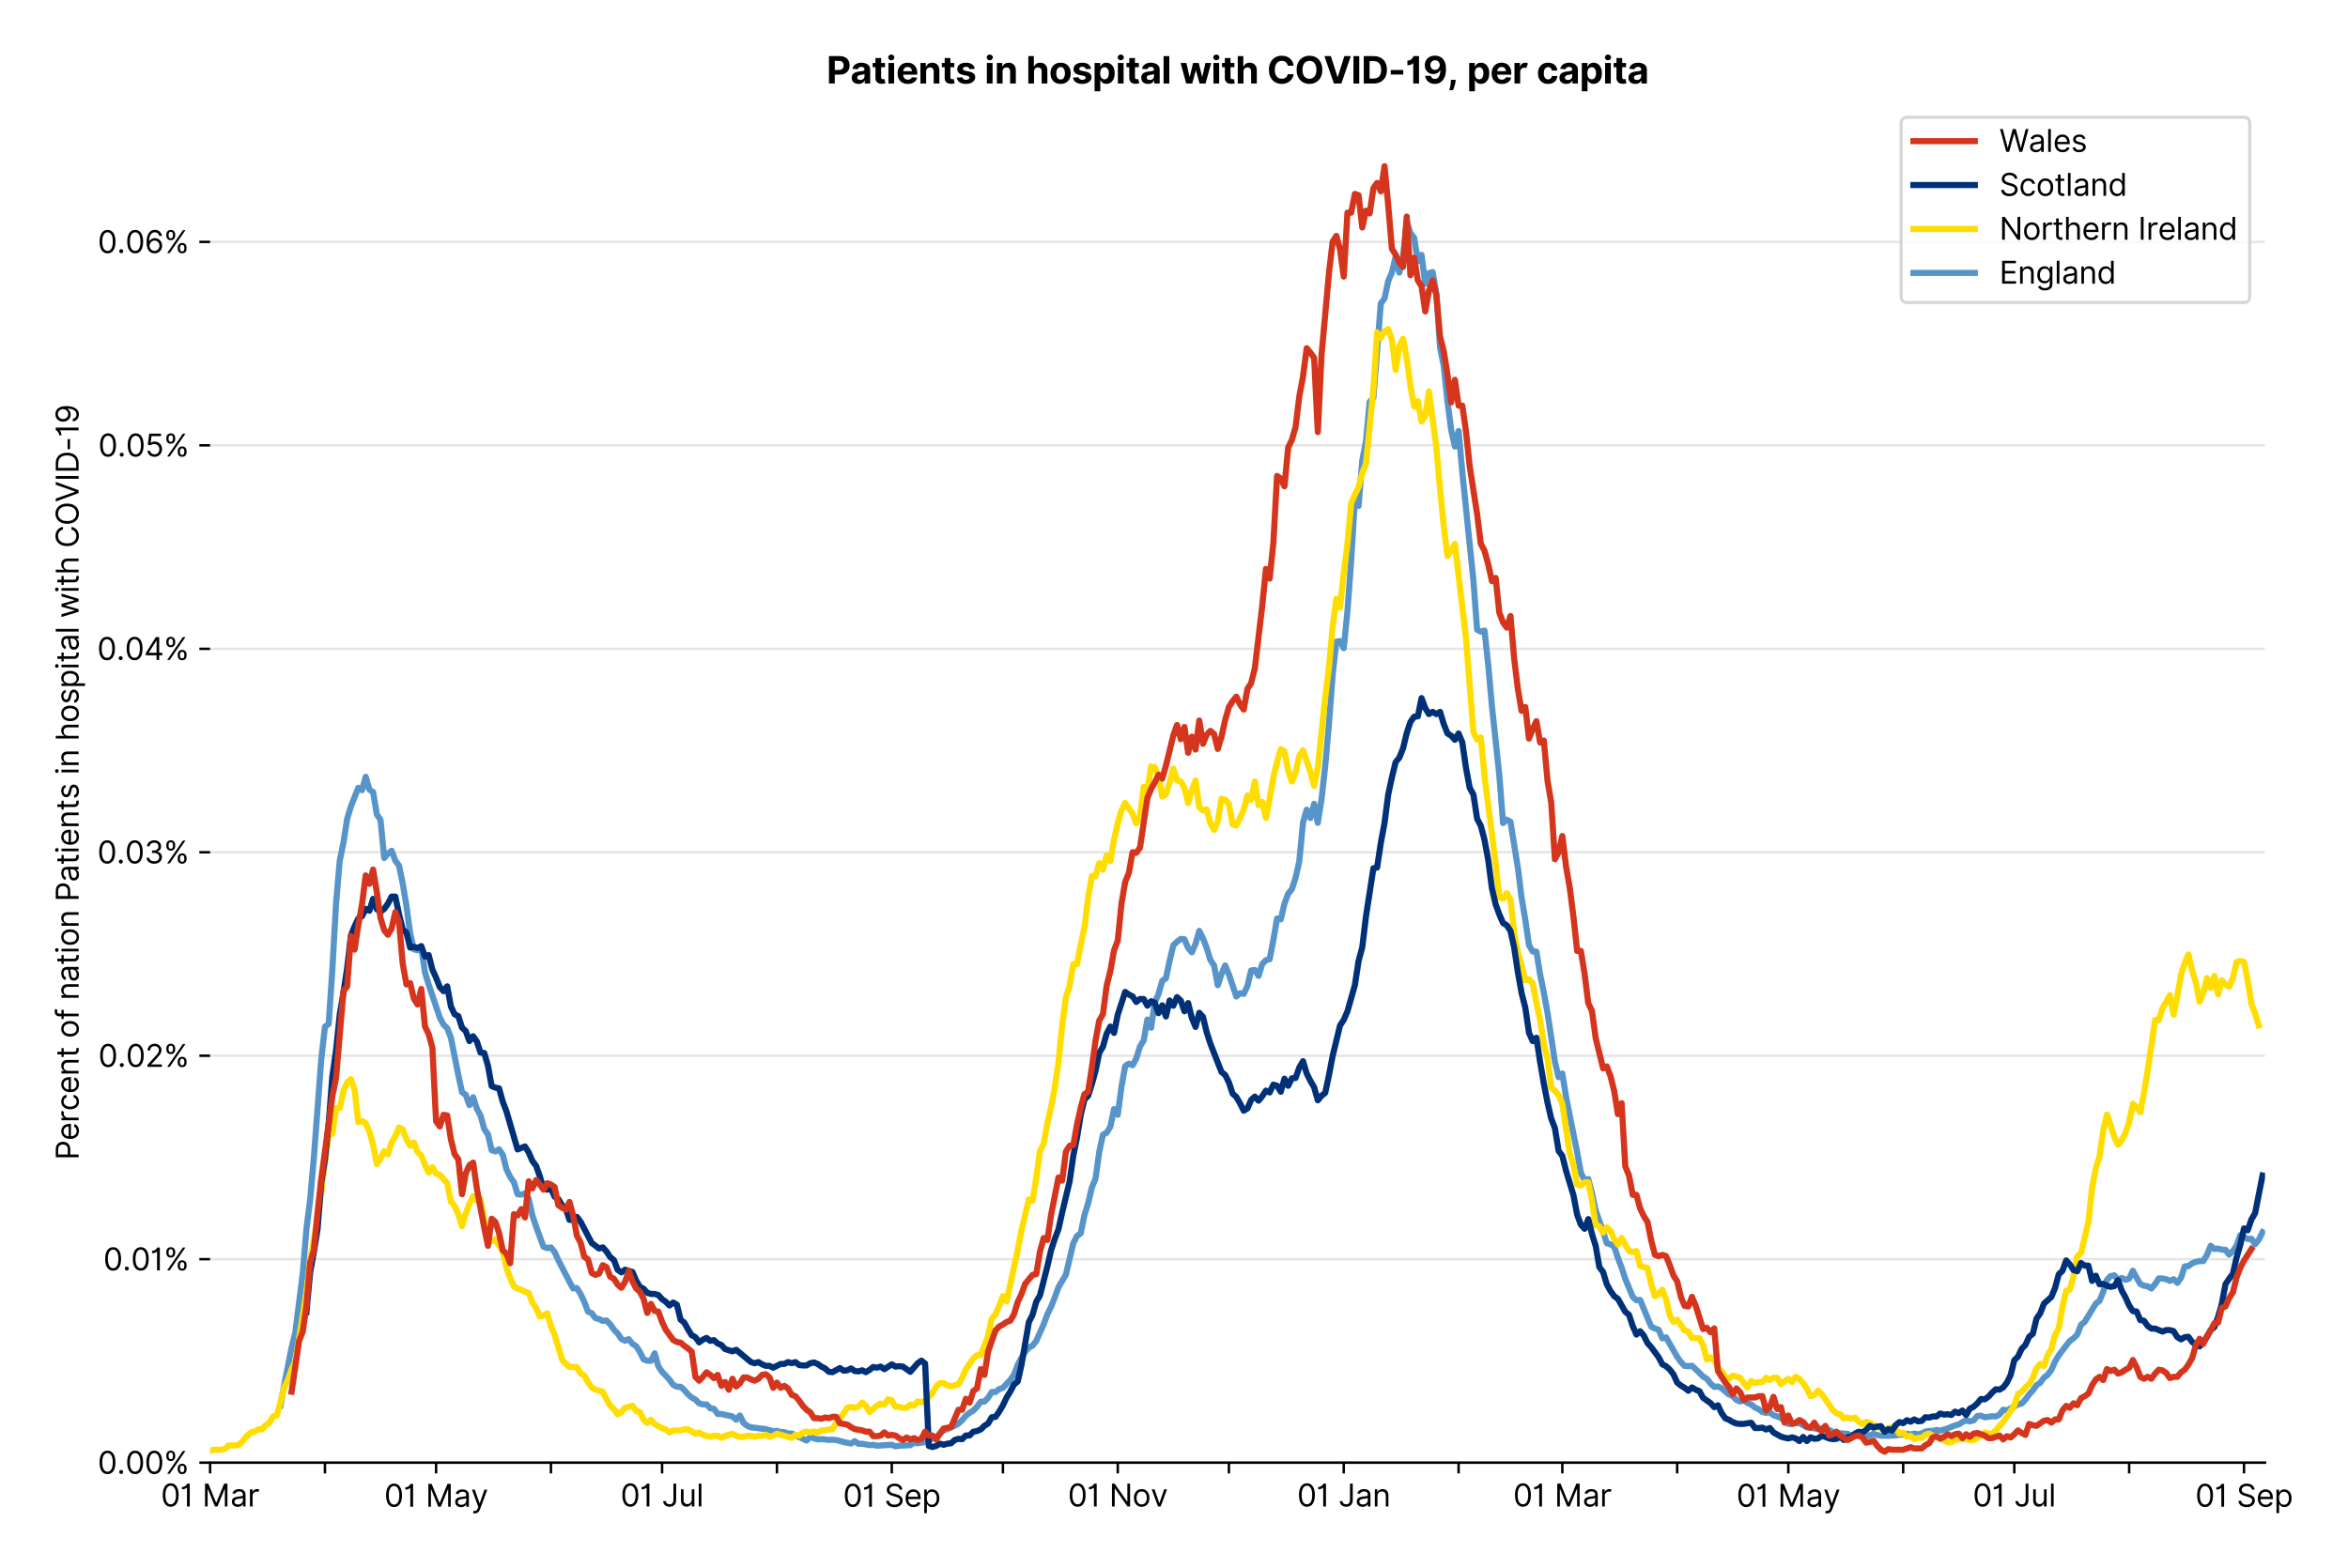 <?xml version="1.0" encoding="utf-8" standalone="no"?>
<!DOCTYPE svg PUBLIC "-//W3C//DTD SVG 1.1//EN"
  "http://www.w3.org/Graphics/SVG/1.1/DTD/svg11.dtd">
<svg version="1.1" viewBox="0 0 765.094 511.234" xmlns="http://www.w3.org/2000/svg" xmlns:xlink="http://www.w3.org/1999/xlink">
 <defs>
  <style type="text/css">*{stroke-linecap:butt;stroke-linejoin:round;}</style>
 </defs>
 <g id="figure_1">
  <g id="patch_1">
   <path d="M 0 511.234 
L 765.094 511.234 
L 765.094 0 
L 0 0 
z
" style="fill:#ffffff;"/>
  </g>
  <g id="axes_1">
   <g id="patch_2">
    <path d="M 68.461 476.745 
L 738.061 476.745 
L 738.061 33.225 
L 68.461 33.225 
z
" style="fill:#ffffff;"/>
   </g>
   <g id="matplotlib.axis_1">
    <g id="xtick_1">
     <g id="line2d_1">
      <defs>
       <path d="M 0 0 
L 0 3.5 
" id="ma42e484a47" style="stroke:#000000;stroke-width:0.8;"/>
      </defs>
      <g>
       <use style="stroke:#000000;stroke-width:0.8;" x="68.461" xlink:href="#ma42e484a47" y="476.745"/>
      </g>
     </g>
     <g id="text_1">
      <!-- 01 Mar -->
      <g transform="translate(52.424 491.018)scale(0.1 -0.1)">
       <defs>
        <path d="M 2000 -64 
Q 1230 -64 806 561 
Q 382 1186 382 2327 
Q 382 3459 809 4088 
Q 1236 4718 2000 4718 
Q 2764 4718 3191 4088 
Q 3618 3459 3618 2327 
Q 3618 1186 3194 561 
Q 2771 -64 2000 -64 
z
M 2000 436 
Q 2509 436 2791 927 
Q 3073 1418 3073 2327 
Q 3073 3234 2789 3730 
Q 2505 4227 2000 4227 
Q 1496 4227 1211 3730 
Q 927 3234 927 2327 
Q 927 1418 1210 927 
Q 1493 436 2000 436 
z
" id="Inter-Regular-30" transform="scale(0.016)"/>
        <path d="M 1973 4655 
L 1973 0 
L 1409 0 
L 1409 3836 
L 1373 3836 
Q 1341 3773 1209 3692 
Q 1077 3611 868 3551 
Q 659 3491 391 3491 
L 391 3964 
Q 661 3964 859 4061 
Q 1057 4159 1190 4291 
Q 1323 4423 1392 4529 
Q 1461 4636 1473 4655 
L 1973 4655 
z
" id="Inter-Regular-31" transform="scale(0.016)"/>
        <path id="Inter-Regular-20" transform="scale(0.016)"/>
        <path d="M 564 4655 
L 1236 4655 
L 2818 791 
L 2873 791 
L 4455 4655 
L 5127 4655 
L 5127 0 
L 4600 0 
L 4600 3536 
L 4555 3536 
L 3100 0 
L 2591 0 
L 1136 3536 
L 1091 3536 
L 1091 0 
L 564 0 
L 564 4655 
z
" id="Inter-Regular-4d" transform="scale(0.016)"/>
        <path d="M 1518 -82 
Q 1186 -82 916 44 
Q 646 170 486 410 
Q 327 650 327 991 
Q 327 1291 445 1478 
Q 564 1666 761 1773 
Q 959 1880 1199 1933 
Q 1439 1986 1682 2018 
Q 2000 2059 2199 2080 
Q 2398 2102 2490 2154 
Q 2582 2207 2582 2336 
L 2582 2355 
Q 2582 2691 2399 2877 
Q 2216 3064 1846 3064 
Q 1461 3064 1243 2895 
Q 1025 2727 936 2536 
L 427 2718 
Q 564 3036 792 3214 
Q 1021 3393 1292 3464 
Q 1564 3536 1827 3536 
Q 1996 3536 2215 3496 
Q 2434 3457 2640 3334 
Q 2846 3211 2982 2963 
Q 3118 2716 3118 2300 
L 3118 0 
L 2582 0 
L 2582 473 
L 2555 473 
Q 2500 359 2373 229 
Q 2246 100 2034 9 
Q 1823 -82 1518 -82 
z
M 1600 400 
Q 1918 400 2137 525 
Q 2357 650 2469 847 
Q 2582 1045 2582 1264 
L 2582 1755 
Q 2548 1714 2433 1681 
Q 2318 1648 2169 1624 
Q 2021 1600 1881 1583 
Q 1741 1566 1655 1555 
Q 1446 1527 1265 1467 
Q 1084 1407 974 1287 
Q 864 1168 864 964 
Q 864 684 1072 542 
Q 1280 400 1600 400 
z
" id="Inter-Regular-61" transform="scale(0.016)"/>
        <path d="M 491 0 
L 491 3491 
L 1009 3491 
L 1009 2964 
L 1046 2964 
Q 1139 3223 1389 3384 
Q 1639 3545 1955 3545 
Q 2100 3545 2209 3511 
Q 2318 3477 2400 3418 
L 2218 2964 
Q 2161 2993 2085 3010 
Q 2009 3027 1909 3027 
Q 1527 3027 1277 2794 
Q 1027 2561 1027 2209 
L 1027 0 
L 491 0 
z
" id="Inter-Regular-72" transform="scale(0.016)"/>
       </defs>
       <use xlink:href="#Inter-Regular-30"/>
       <use x="62.5" xlink:href="#Inter-Regular-31"/>
       <use x="106.676" xlink:href="#Inter-Regular-20"/>
       <use x="134.801" xlink:href="#Inter-Regular-4d"/>
       <use x="225.994" xlink:href="#Inter-Regular-61"/>
       <use x="282.386" xlink:href="#Inter-Regular-72"/>
      </g>
     </g>
    </g>
    <g id="xtick_2">
     <g id="line2d_2">
      <g>
       <use style="stroke:#000000;stroke-width:0.8;" x="105.884" xlink:href="#ma42e484a47" y="476.745"/>
      </g>
     </g>
    </g>
    <g id="xtick_3">
     <g id="line2d_3">
      <g>
       <use style="stroke:#000000;stroke-width:0.8;" x="142.099" xlink:href="#ma42e484a47" y="476.745"/>
      </g>
     </g>
     <g id="text_2">
      <!-- 01 May -->
      <g transform="translate(125.196 491.117)scale(0.1 -0.1)">
       <defs>
        <path d="M 818 -1355 
Q 682 -1355 575 -1333 
Q 468 -1311 427 -1291 
L 564 -818 
Q 857 -893 1053 -814 
Q 1250 -736 1391 -345 
L 1509 -18 
L 218 3491 
L 800 3491 
L 1764 709 
L 1800 709 
L 2764 3491 
L 3346 3491 
L 1846 -564 
Q 1550 -1355 818 -1355 
z
" id="Inter-Regular-79" transform="scale(0.016)"/>
       </defs>
       <use xlink:href="#Inter-Regular-30"/>
       <use x="62.5" xlink:href="#Inter-Regular-31"/>
       <use x="106.676" xlink:href="#Inter-Regular-20"/>
       <use x="134.801" xlink:href="#Inter-Regular-4d"/>
       <use x="225.994" xlink:href="#Inter-Regular-61"/>
       <use x="282.386" xlink:href="#Inter-Regular-79"/>
      </g>
     </g>
    </g>
    <g id="xtick_4">
     <g id="line2d_4">
      <g>
       <use style="stroke:#000000;stroke-width:0.8;" x="179.522" xlink:href="#ma42e484a47" y="476.745"/>
      </g>
     </g>
    </g>
    <g id="xtick_5">
     <g id="line2d_5">
      <g>
       <use style="stroke:#000000;stroke-width:0.8;" x="215.738" xlink:href="#ma42e484a47" y="476.745"/>
      </g>
     </g>
     <g id="text_3">
      <!-- 01 Jul -->
      <g transform="translate(202.194 491.018)scale(0.1 -0.1)">
       <defs>
        <path d="M 2346 4655 
L 2909 4655 
L 2909 1327 
Q 2909 657 2549 296 
Q 2189 -64 1582 -64 
Q 1200 -64 902 76 
Q 605 216 434 475 
Q 264 734 264 1091 
L 818 1091 
Q 818 795 1034 615 
Q 1250 436 1582 436 
Q 1948 436 2147 664 
Q 2346 893 2346 1327 
L 2346 4655 
z
" id="Inter-Regular-4a" transform="scale(0.016)"/>
        <path d="M 2691 1427 
L 2691 3491 
L 3227 3491 
L 3227 0 
L 2691 0 
L 2691 591 
L 2655 591 
Q 2532 325 2273 140 
Q 2014 -45 1618 -45 
Q 1127 -45 809 280 
Q 491 605 491 1273 
L 491 3491 
L 1027 3491 
L 1027 1309 
Q 1027 927 1242 700 
Q 1457 473 1791 473 
Q 1991 473 2199 575 
Q 2407 677 2549 888 
Q 2691 1100 2691 1427 
z
" id="Inter-Regular-75" transform="scale(0.016)"/>
        <path d="M 1027 4655 
L 1027 0 
L 491 0 
L 491 4655 
L 1027 4655 
z
" id="Inter-Regular-6c" transform="scale(0.016)"/>
       </defs>
       <use xlink:href="#Inter-Regular-30"/>
       <use x="62.5" xlink:href="#Inter-Regular-31"/>
       <use x="106.676" xlink:href="#Inter-Regular-20"/>
       <use x="134.801" xlink:href="#Inter-Regular-4a"/>
       <use x="189.063" xlink:href="#Inter-Regular-75"/>
       <use x="247.159" xlink:href="#Inter-Regular-6c"/>
      </g>
     </g>
    </g>
    <g id="xtick_6">
     <g id="line2d_6">
      <g>
       <use style="stroke:#000000;stroke-width:0.8;" x="253.161" xlink:href="#ma42e484a47" y="476.745"/>
      </g>
     </g>
    </g>
    <g id="xtick_7">
     <g id="line2d_7">
      <g>
       <use style="stroke:#000000;stroke-width:0.8;" x="290.583" xlink:href="#ma42e484a47" y="476.745"/>
      </g>
     </g>
     <g id="text_4">
      <!-- 01 Sep -->
      <g transform="translate(274.696 491.117)scale(0.1 -0.1)">
       <defs>
        <path d="M 3109 3491 
Q 3068 3836 2777 4027 
Q 2486 4218 2064 4218 
Q 1600 4218 1318 3999 
Q 1036 3780 1036 3445 
Q 1036 3195 1189 3042 
Q 1343 2889 1553 2803 
Q 1764 2718 1936 2673 
L 2409 2545 
Q 2591 2498 2815 2414 
Q 3039 2330 3244 2185 
Q 3450 2041 3584 1816 
Q 3718 1591 3718 1264 
Q 3718 886 3521 581 
Q 3325 277 2949 97 
Q 2573 -82 2036 -82 
Q 1286 -82 845 272 
Q 405 627 364 1200 
L 946 1200 
Q 968 936 1124 764 
Q 1280 593 1519 510 
Q 1759 427 2036 427 
Q 2359 427 2616 533 
Q 2873 639 3023 828 
Q 3173 1018 3173 1273 
Q 3173 1505 3043 1650 
Q 2914 1795 2702 1886 
Q 2491 1977 2246 2045 
L 1673 2209 
Q 1127 2366 809 2657 
Q 491 2948 491 3418 
Q 491 3809 703 4101 
Q 916 4393 1276 4555 
Q 1636 4718 2082 4718 
Q 2532 4718 2882 4558 
Q 3232 4398 3437 4120 
Q 3643 3843 3655 3491 
L 3109 3491 
z
" id="Inter-Regular-53" transform="scale(0.016)"/>
        <path d="M 1955 -73 
Q 1450 -73 1085 151 
Q 721 375 524 778 
Q 327 1182 327 1718 
Q 327 2255 524 2665 
Q 721 3075 1074 3305 
Q 1427 3536 1900 3536 
Q 2173 3536 2439 3445 
Q 2705 3355 2923 3151 
Q 3141 2948 3270 2614 
Q 3400 2280 3400 1791 
L 3400 1564 
L 866 1564 
Q 884 1005 1183 707 
Q 1482 409 1955 409 
Q 2271 409 2498 545 
Q 2725 682 2827 955 
L 3346 809 
Q 3223 414 2854 170 
Q 2486 -73 1955 -73 
z
M 866 2027 
L 2855 2027 
Q 2855 2470 2595 2762 
Q 2336 3055 1900 3055 
Q 1593 3055 1368 2911 
Q 1143 2768 1013 2533 
Q 884 2298 866 2027 
z
" id="Inter-Regular-65" transform="scale(0.016)"/>
        <path d="M 491 -1309 
L 491 3491 
L 1009 3491 
L 1009 2936 
L 1073 2936 
Q 1132 3027 1237 3169 
Q 1343 3311 1542 3423 
Q 1741 3536 2082 3536 
Q 2523 3536 2859 3315 
Q 3196 3095 3384 2690 
Q 3573 2286 3573 1736 
Q 3573 1182 3384 776 
Q 3196 370 2861 148 
Q 2527 -73 2091 -73 
Q 1755 -73 1552 39 
Q 1350 152 1241 296 
Q 1132 441 1073 536 
L 1027 536 
L 1027 -1309 
L 491 -1309 
z
M 1018 1745 
Q 1018 1152 1276 780 
Q 1534 409 2018 409 
Q 2355 409 2581 587 
Q 2807 766 2921 1069 
Q 3036 1373 3036 1745 
Q 3036 2114 2923 2410 
Q 2811 2707 2585 2881 
Q 2359 3055 2018 3055 
Q 1527 3055 1272 2693 
Q 1018 2332 1018 1745 
z
" id="Inter-Regular-70" transform="scale(0.016)"/>
       </defs>
       <use xlink:href="#Inter-Regular-30"/>
       <use x="62.5" xlink:href="#Inter-Regular-31"/>
       <use x="106.676" xlink:href="#Inter-Regular-20"/>
       <use x="134.801" xlink:href="#Inter-Regular-53"/>
       <use x="198.58" xlink:href="#Inter-Regular-65"/>
       <use x="256.818" xlink:href="#Inter-Regular-70"/>
      </g>
     </g>
    </g>
    <g id="xtick_8">
     <g id="line2d_8">
      <g>
       <use style="stroke:#000000;stroke-width:0.8;" x="326.799" xlink:href="#ma42e484a47" y="476.745"/>
      </g>
     </g>
    </g>
    <g id="xtick_9">
     <g id="line2d_9">
      <g>
       <use style="stroke:#000000;stroke-width:0.8;" x="364.222" xlink:href="#ma42e484a47" y="476.745"/>
      </g>
     </g>
     <g id="text_5">
      <!-- 01 Nov -->
      <g transform="translate(347.951 491.018)scale(0.1 -0.1)">
       <defs>
        <path d="M 4255 4655 
L 4255 0 
L 3709 0 
L 1173 3655 
L 1127 3655 
L 1127 0 
L 564 0 
L 564 4655 
L 1109 4655 
L 3655 991 
L 3700 991 
L 3700 4655 
L 4255 4655 
z
" id="Inter-Regular-4e" transform="scale(0.016)"/>
        <path d="M 1909 -73 
Q 1436 -73 1080 152 
Q 725 377 526 781 
Q 327 1186 327 1727 
Q 327 2273 526 2679 
Q 725 3086 1080 3311 
Q 1436 3536 1909 3536 
Q 2382 3536 2737 3311 
Q 3093 3086 3292 2679 
Q 3491 2273 3491 1727 
Q 3491 1186 3292 781 
Q 3093 377 2737 152 
Q 2382 -73 1909 -73 
z
M 1909 409 
Q 2268 409 2500 593 
Q 2732 777 2843 1077 
Q 2955 1377 2955 1727 
Q 2955 2077 2843 2379 
Q 2732 2682 2500 2868 
Q 2268 3055 1909 3055 
Q 1550 3055 1318 2868 
Q 1086 2682 975 2379 
Q 864 2077 864 1727 
Q 864 1377 975 1077 
Q 1086 777 1318 593 
Q 1550 409 1909 409 
z
" id="Inter-Regular-6f" transform="scale(0.016)"/>
        <path d="M 3346 3491 
L 2055 0 
L 1509 0 
L 218 3491 
L 800 3491 
L 1764 709 
L 1800 709 
L 2764 3491 
L 3346 3491 
z
" id="Inter-Regular-76" transform="scale(0.016)"/>
       </defs>
       <use xlink:href="#Inter-Regular-30"/>
       <use x="62.5" xlink:href="#Inter-Regular-31"/>
       <use x="106.676" xlink:href="#Inter-Regular-20"/>
       <use x="134.801" xlink:href="#Inter-Regular-4e"/>
       <use x="210.085" xlink:href="#Inter-Regular-6f"/>
       <use x="269.744" xlink:href="#Inter-Regular-76"/>
      </g>
     </g>
    </g>
    <g id="xtick_10">
     <g id="line2d_10">
      <g>
       <use style="stroke:#000000;stroke-width:0.8;" x="400.438" xlink:href="#ma42e484a47" y="476.745"/>
      </g>
     </g>
    </g>
    <g id="xtick_11">
     <g id="line2d_11">
      <g>
       <use style="stroke:#000000;stroke-width:0.8;" x="437.86" xlink:href="#ma42e484a47" y="476.745"/>
      </g>
     </g>
     <g id="text_6">
      <!-- 01 Jan -->
      <g transform="translate(422.661 491.018)scale(0.1 -0.1)">
       <defs>
        <path d="M 1027 2100 
L 1027 0 
L 491 0 
L 491 3491 
L 1009 3491 
L 1009 2945 
L 1055 2945 
Q 1177 3211 1427 3373 
Q 1677 3536 2073 3536 
Q 2602 3536 2928 3211 
Q 3255 2886 3255 2218 
L 3255 0 
L 2718 0 
L 2718 2182 
Q 2718 2593 2504 2824 
Q 2291 3055 1918 3055 
Q 1534 3055 1280 2806 
Q 1027 2557 1027 2100 
z
" id="Inter-Regular-6e" transform="scale(0.016)"/>
       </defs>
       <use xlink:href="#Inter-Regular-30"/>
       <use x="62.5" xlink:href="#Inter-Regular-31"/>
       <use x="106.676" xlink:href="#Inter-Regular-20"/>
       <use x="134.801" xlink:href="#Inter-Regular-4a"/>
       <use x="189.063" xlink:href="#Inter-Regular-61"/>
       <use x="245.455" xlink:href="#Inter-Regular-6e"/>
      </g>
     </g>
    </g>
    <g id="xtick_12">
     <g id="line2d_12">
      <g>
       <use style="stroke:#000000;stroke-width:0.8;" x="475.283" xlink:href="#ma42e484a47" y="476.745"/>
      </g>
     </g>
    </g>
    <g id="xtick_13">
     <g id="line2d_13">
      <g>
       <use style="stroke:#000000;stroke-width:0.8;" x="509.084" xlink:href="#ma42e484a47" y="476.745"/>
      </g>
     </g>
     <g id="text_7">
      <!-- 01 Mar -->
      <g transform="translate(493.048 491.018)scale(0.1 -0.1)">
       <use xlink:href="#Inter-Regular-30"/>
       <use x="62.5" xlink:href="#Inter-Regular-31"/>
       <use x="106.676" xlink:href="#Inter-Regular-20"/>
       <use x="134.801" xlink:href="#Inter-Regular-4d"/>
       <use x="225.994" xlink:href="#Inter-Regular-61"/>
       <use x="282.386" xlink:href="#Inter-Regular-72"/>
      </g>
     </g>
    </g>
    <g id="xtick_14">
     <g id="line2d_14">
      <g>
       <use style="stroke:#000000;stroke-width:0.8;" x="546.507" xlink:href="#ma42e484a47" y="476.745"/>
      </g>
     </g>
    </g>
    <g id="xtick_15">
     <g id="line2d_15">
      <g>
       <use style="stroke:#000000;stroke-width:0.8;" x="582.723" xlink:href="#ma42e484a47" y="476.745"/>
      </g>
     </g>
     <g id="text_8">
      <!-- 01 May -->
      <g transform="translate(565.82 491.117)scale(0.1 -0.1)">
       <use xlink:href="#Inter-Regular-30"/>
       <use x="62.5" xlink:href="#Inter-Regular-31"/>
       <use x="106.676" xlink:href="#Inter-Regular-20"/>
       <use x="134.801" xlink:href="#Inter-Regular-4d"/>
       <use x="225.994" xlink:href="#Inter-Regular-61"/>
       <use x="282.386" xlink:href="#Inter-Regular-79"/>
      </g>
     </g>
    </g>
    <g id="xtick_16">
     <g id="line2d_16">
      <g>
       <use style="stroke:#000000;stroke-width:0.8;" x="620.146" xlink:href="#ma42e484a47" y="476.745"/>
      </g>
     </g>
    </g>
    <g id="xtick_17">
     <g id="line2d_17">
      <g>
       <use style="stroke:#000000;stroke-width:0.8;" x="656.361" xlink:href="#ma42e484a47" y="476.745"/>
      </g>
     </g>
     <g id="text_9">
      <!-- 01 Jul -->
      <g transform="translate(642.818 491.018)scale(0.1 -0.1)">
       <use xlink:href="#Inter-Regular-30"/>
       <use x="62.5" xlink:href="#Inter-Regular-31"/>
       <use x="106.676" xlink:href="#Inter-Regular-20"/>
       <use x="134.801" xlink:href="#Inter-Regular-4a"/>
       <use x="189.063" xlink:href="#Inter-Regular-75"/>
       <use x="247.159" xlink:href="#Inter-Regular-6c"/>
      </g>
     </g>
    </g>
    <g id="xtick_18">
     <g id="line2d_18">
      <g>
       <use style="stroke:#000000;stroke-width:0.8;" x="693.784" xlink:href="#ma42e484a47" y="476.745"/>
      </g>
     </g>
    </g>
    <g id="xtick_19">
     <g id="line2d_19">
      <g>
       <use style="stroke:#000000;stroke-width:0.8;" x="731.207" xlink:href="#ma42e484a47" y="476.745"/>
      </g>
     </g>
     <g id="text_10">
      <!-- 01 Sep -->
      <g transform="translate(715.319 491.117)scale(0.1 -0.1)">
       <use xlink:href="#Inter-Regular-30"/>
       <use x="62.5" xlink:href="#Inter-Regular-31"/>
       <use x="106.676" xlink:href="#Inter-Regular-20"/>
       <use x="134.801" xlink:href="#Inter-Regular-53"/>
       <use x="198.58" xlink:href="#Inter-Regular-65"/>
       <use x="256.818" xlink:href="#Inter-Regular-70"/>
      </g>
     </g>
    </g>
   </g>
   <g id="matplotlib.axis_2">
    <g id="ytick_1">
     <g id="line2d_20">
      <path clip-path="url(#p9d9ccc8800)" d="M 68.461 476.745 
L 738.061 476.745 
" style="fill:none;stroke:#e5e5e5;stroke-linecap:square;stroke-width:0.8;"/>
     </g>
     <g id="line2d_21">
      <defs>
       <path d="M 0 0 
L -3.5 0 
" id="m51e468e65a" style="stroke:#000000;stroke-width:0.8;"/>
      </defs>
      <g>
       <use style="stroke:#000000;stroke-width:0.8;" x="68.461" xlink:href="#m51e468e65a" y="476.745"/>
      </g>
     </g>
     <g id="text_11">
      <!-- 0.00% -->
      <g transform="translate(31.83 480.382)scale(0.1 -0.1)">
       <defs>
        <path d="M 882 -36 
Q 714 -36 593 84 
Q 473 205 473 373 
Q 473 541 593 661 
Q 714 782 882 782 
Q 1050 782 1170 661 
Q 1291 541 1291 373 
Q 1291 205 1170 84 
Q 1050 -36 882 -36 
z
" id="Inter-Regular-2e" transform="scale(0.016)"/>
        <path d="M 2855 873 
L 2855 1118 
Q 2855 1373 2960 1585 
Q 3066 1798 3269 1926 
Q 3473 2055 3764 2055 
Q 4059 2055 4259 1926 
Q 4459 1798 4561 1585 
Q 4664 1373 4664 1118 
L 4664 873 
Q 4664 618 4560 405 
Q 4457 193 4256 64 
Q 4055 -64 3764 -64 
Q 3468 -64 3266 64 
Q 3064 193 2959 405 
Q 2855 618 2855 873 
z
M 536 3536 
L 536 3782 
Q 536 4036 642 4248 
Q 748 4461 951 4589 
Q 1155 4718 1446 4718 
Q 1741 4718 1941 4589 
Q 2141 4461 2243 4248 
Q 2346 4036 2346 3782 
L 2346 3536 
Q 2346 3282 2242 3069 
Q 2139 2857 1937 2728 
Q 1736 2600 1446 2600 
Q 1150 2600 948 2728 
Q 746 2857 641 3069 
Q 536 3282 536 3536 
z
M 709 0 
L 3909 4655 
L 4427 4655 
L 1227 0 
L 709 0 
z
M 3318 1118 
L 3318 873 
Q 3318 661 3418 494 
Q 3518 327 3764 327 
Q 4002 327 4101 494 
Q 4200 661 4200 873 
L 4200 1118 
Q 4200 1330 4104 1497 
Q 4009 1664 3764 1664 
Q 3525 1664 3421 1497 
Q 3318 1330 3318 1118 
z
M 1000 3782 
L 1000 3536 
Q 1000 3325 1100 3158 
Q 1200 2991 1446 2991 
Q 1684 2991 1783 3158 
Q 1882 3325 1882 3536 
L 1882 3782 
Q 1882 3993 1786 4160 
Q 1691 4327 1446 4327 
Q 1207 4327 1103 4160 
Q 1000 3993 1000 3782 
z
" id="Inter-Regular-25" transform="scale(0.016)"/>
       </defs>
       <use xlink:href="#Inter-Regular-30"/>
       <use x="62.5" xlink:href="#Inter-Regular-2e"/>
       <use x="90.057" xlink:href="#Inter-Regular-30"/>
       <use x="152.557" xlink:href="#Inter-Regular-30"/>
       <use x="215.057" xlink:href="#Inter-Regular-25"/>
      </g>
     </g>
    </g>
    <g id="ytick_2">
     <g id="line2d_22">
      <path clip-path="url(#p9d9ccc8800)" d="M 68.461 410.428 
L 738.061 410.428 
" style="fill:none;stroke:#e5e5e5;stroke-linecap:square;stroke-width:0.8;"/>
     </g>
     <g id="line2d_23">
      <g>
       <use style="stroke:#000000;stroke-width:0.8;" x="68.461" xlink:href="#m51e468e65a" y="410.428"/>
      </g>
     </g>
     <g id="text_12">
      <!-- 0.01% -->
      <g transform="translate(33.663 414.064)scale(0.1 -0.1)">
       <use xlink:href="#Inter-Regular-30"/>
       <use x="62.5" xlink:href="#Inter-Regular-2e"/>
       <use x="90.057" xlink:href="#Inter-Regular-30"/>
       <use x="152.557" xlink:href="#Inter-Regular-31"/>
       <use x="196.733" xlink:href="#Inter-Regular-25"/>
      </g>
     </g>
    </g>
    <g id="ytick_3">
     <g id="line2d_24">
      <path clip-path="url(#p9d9ccc8800)" d="M 68.461 344.111 
L 738.061 344.111 
" style="fill:none;stroke:#e5e5e5;stroke-linecap:square;stroke-width:0.8;"/>
     </g>
     <g id="line2d_25">
      <g>
       <use style="stroke:#000000;stroke-width:0.8;" x="68.461" xlink:href="#m51e468e65a" y="344.111"/>
      </g>
     </g>
     <g id="text_13">
      <!-- 0.02% -->
      <g transform="translate(32.028 347.747)scale(0.1 -0.1)">
       <defs>
        <path d="M 482 0 
L 482 409 
L 2018 2091 
Q 2289 2386 2464 2605 
Q 2639 2825 2724 3019 
Q 2809 3214 2809 3427 
Q 2809 3795 2553 4011 
Q 2298 4227 1918 4227 
Q 1514 4227 1275 3985 
Q 1036 3743 1036 3345 
L 500 3345 
Q 500 3755 688 4064 
Q 877 4373 1203 4545 
Q 1530 4718 1936 4718 
Q 2346 4718 2661 4545 
Q 2977 4373 3156 4079 
Q 3336 3786 3336 3427 
Q 3336 3170 3244 2926 
Q 3152 2682 2926 2383 
Q 2700 2084 2300 1655 
L 1255 536 
L 1255 500 
L 3418 500 
L 3418 0 
L 482 0 
z
" id="Inter-Regular-32" transform="scale(0.016)"/>
       </defs>
       <use xlink:href="#Inter-Regular-30"/>
       <use x="62.5" xlink:href="#Inter-Regular-2e"/>
       <use x="90.057" xlink:href="#Inter-Regular-30"/>
       <use x="152.557" xlink:href="#Inter-Regular-32"/>
       <use x="213.068" xlink:href="#Inter-Regular-25"/>
      </g>
     </g>
    </g>
    <g id="ytick_4">
     <g id="line2d_26">
      <path clip-path="url(#p9d9ccc8800)" d="M 68.461 277.793 
L 738.061 277.793 
" style="fill:none;stroke:#e5e5e5;stroke-linecap:square;stroke-width:0.8;"/>
     </g>
     <g id="line2d_27">
      <g>
       <use style="stroke:#000000;stroke-width:0.8;" x="68.461" xlink:href="#m51e468e65a" y="277.793"/>
      </g>
     </g>
     <g id="text_14">
      <!-- 0.03% -->
      <g transform="translate(31.716 281.43)scale(0.1 -0.1)">
       <defs>
        <path d="M 2055 -64 
Q 1605 -64 1253 90 
Q 902 245 696 521 
Q 491 798 473 1164 
L 1046 1164 
Q 1071 827 1356 631 
Q 1641 436 2046 436 
Q 2493 436 2783 664 
Q 3073 893 3073 1264 
Q 3073 1650 2787 1893 
Q 2502 2136 1973 2136 
L 1600 2136 
L 1600 2636 
L 1973 2636 
Q 2386 2636 2647 2856 
Q 2909 3077 2909 3445 
Q 2909 3798 2679 4012 
Q 2450 4227 2064 4227 
Q 1823 4227 1610 4139 
Q 1398 4052 1264 3887 
Q 1130 3723 1118 3491 
L 573 3491 
Q 586 3857 793 4133 
Q 1000 4409 1335 4563 
Q 1671 4718 2073 4718 
Q 2505 4718 2814 4544 
Q 3123 4370 3289 4086 
Q 3455 3802 3455 3473 
Q 3455 3080 3249 2802 
Q 3043 2525 2691 2418 
L 2691 2382 
Q 3132 2309 3379 2008 
Q 3627 1707 3627 1264 
Q 3627 884 3421 583 
Q 3216 282 2861 109 
Q 2507 -64 2055 -64 
z
" id="Inter-Regular-33" transform="scale(0.016)"/>
       </defs>
       <use xlink:href="#Inter-Regular-30"/>
       <use x="62.5" xlink:href="#Inter-Regular-2e"/>
       <use x="90.057" xlink:href="#Inter-Regular-30"/>
       <use x="152.557" xlink:href="#Inter-Regular-33"/>
       <use x="216.193" xlink:href="#Inter-Regular-25"/>
      </g>
     </g>
    </g>
    <g id="ytick_5">
     <g id="line2d_28">
      <path clip-path="url(#p9d9ccc8800)" d="M 68.461 211.476 
L 738.061 211.476 
" style="fill:none;stroke:#e5e5e5;stroke-linecap:square;stroke-width:0.8;"/>
     </g>
     <g id="line2d_29">
      <g>
       <use style="stroke:#000000;stroke-width:0.8;" x="68.461" xlink:href="#m51e468e65a" y="211.476"/>
      </g>
     </g>
     <g id="text_15">
      <!-- 0.04% -->
      <g transform="translate(31.659 215.113)scale(0.1 -0.1)">
       <defs>
        <path d="M 373 955 
L 373 1418 
L 2418 4655 
L 3100 4655 
L 3100 1455 
L 3736 1455 
L 3736 955 
L 3100 955 
L 3100 0 
L 2564 0 
L 2564 955 
L 373 955 
z
M 2564 1455 
L 2564 3936 
L 2527 3936 
L 982 1491 
L 982 1455 
L 2564 1455 
z
" id="Inter-Regular-34" transform="scale(0.016)"/>
       </defs>
       <use xlink:href="#Inter-Regular-30"/>
       <use x="62.5" xlink:href="#Inter-Regular-2e"/>
       <use x="90.057" xlink:href="#Inter-Regular-30"/>
       <use x="152.557" xlink:href="#Inter-Regular-34"/>
       <use x="216.761" xlink:href="#Inter-Regular-25"/>
      </g>
     </g>
    </g>
    <g id="ytick_6">
     <g id="line2d_30">
      <path clip-path="url(#p9d9ccc8800)" d="M 68.461 145.159 
L 738.061 145.159 
" style="fill:none;stroke:#e5e5e5;stroke-linecap:square;stroke-width:0.8;"/>
     </g>
     <g id="line2d_31">
      <g>
       <use style="stroke:#000000;stroke-width:0.8;" x="68.461" xlink:href="#m51e468e65a" y="145.159"/>
      </g>
     </g>
     <g id="text_16">
      <!-- 0.05% -->
      <g transform="translate(32 148.796)scale(0.1 -0.1)">
       <defs>
        <path d="M 1936 -64 
Q 1536 -64 1216 95 
Q 896 255 702 532 
Q 509 809 491 1164 
L 1036 1164 
Q 1068 848 1324 642 
Q 1580 436 1936 436 
Q 2223 436 2447 570 
Q 2671 705 2799 940 
Q 2927 1175 2927 1473 
Q 2927 1777 2794 2017 
Q 2661 2257 2429 2395 
Q 2198 2534 1900 2536 
Q 1686 2539 1461 2472 
Q 1236 2405 1091 2300 
L 564 2364 
L 846 4655 
L 3264 4655 
L 3264 4155 
L 1318 4155 
L 1155 2782 
L 1182 2782 
Q 1325 2895 1541 2970 
Q 1757 3045 1991 3045 
Q 2418 3045 2753 2842 
Q 3089 2639 3281 2286 
Q 3473 1934 3473 1482 
Q 3473 1036 3274 687 
Q 3075 339 2727 137 
Q 2380 -64 1936 -64 
z
" id="Inter-Regular-35" transform="scale(0.016)"/>
       </defs>
       <use xlink:href="#Inter-Regular-30"/>
       <use x="62.5" xlink:href="#Inter-Regular-2e"/>
       <use x="90.057" xlink:href="#Inter-Regular-30"/>
       <use x="152.557" xlink:href="#Inter-Regular-35"/>
       <use x="213.352" xlink:href="#Inter-Regular-25"/>
      </g>
     </g>
    </g>
    <g id="ytick_7">
     <g id="line2d_32">
      <path clip-path="url(#p9d9ccc8800)" d="M 68.461 78.842 
L 738.061 78.842 
" style="fill:none;stroke:#e5e5e5;stroke-linecap:square;stroke-width:0.8;"/>
     </g>
     <g id="line2d_33">
      <g>
       <use style="stroke:#000000;stroke-width:0.8;" x="68.461" xlink:href="#m51e468e65a" y="78.842"/>
      </g>
     </g>
     <g id="text_17">
      <!-- 0.06% -->
      <g transform="translate(31.844 82.478)scale(0.1 -0.1)">
       <defs>
        <path d="M 2027 -64 
Q 1741 -59 1454 45 
Q 1168 150 932 399 
Q 696 648 552 1074 
Q 409 1500 409 2145 
Q 409 3386 861 4056 
Q 1314 4727 2100 4727 
Q 2686 4727 3073 4384 
Q 3461 4041 3546 3491 
L 2991 3491 
Q 2914 3811 2691 4019 
Q 2468 4227 2100 4227 
Q 1559 4227 1249 3755 
Q 939 3284 936 2427 
L 973 2427 
Q 1164 2716 1461 2880 
Q 1759 3045 2118 3045 
Q 2518 3045 2850 2846 
Q 3182 2648 3382 2299 
Q 3582 1950 3582 1500 
Q 3582 1068 3389 710 
Q 3196 352 2847 142 
Q 2498 -68 2027 -64 
z
M 2027 436 
Q 2314 436 2542 579 
Q 2771 723 2903 964 
Q 3036 1205 3036 1500 
Q 3036 1789 2908 2026 
Q 2780 2264 2556 2404 
Q 2332 2545 2046 2545 
Q 1757 2545 1525 2397 
Q 1293 2250 1157 2010 
Q 1021 1770 1018 1491 
Q 1018 1214 1149 973 
Q 1280 732 1508 584 
Q 1736 436 2027 436 
z
" id="Inter-Regular-36" transform="scale(0.016)"/>
       </defs>
       <use xlink:href="#Inter-Regular-30"/>
       <use x="62.5" xlink:href="#Inter-Regular-2e"/>
       <use x="90.057" xlink:href="#Inter-Regular-30"/>
       <use x="152.557" xlink:href="#Inter-Regular-36"/>
       <use x="214.915" xlink:href="#Inter-Regular-25"/>
      </g>
     </g>
    </g>
    <g id="text_18">
     <!-- Percent of nation Patients in hospital with COVID-19 -->
     <g transform="translate(25.614 378.105)rotate(-90)scale(0.1 -0.1)">
      <defs>
       <path d="M 564 0 
L 564 4655 
L 2136 4655 
Q 2684 4655 3033 4458 
Q 3382 4261 3550 3927 
Q 3718 3593 3718 3182 
Q 3718 2770 3551 2434 
Q 3384 2098 3036 1899 
Q 2689 1700 2146 1700 
L 1127 1700 
L 1127 0 
L 564 0 
z
M 1127 2200 
L 2127 2200 
Q 2689 2200 2926 2482 
Q 3164 2764 3164 3182 
Q 3164 3602 2925 3878 
Q 2686 4155 2118 4155 
L 1127 4155 
L 1127 2200 
z
" id="Inter-Regular-50" transform="scale(0.016)"/>
       <path d="M 1909 -73 
Q 1418 -73 1063 159 
Q 709 391 518 798 
Q 327 1205 327 1727 
Q 327 2259 524 2667 
Q 721 3075 1074 3305 
Q 1427 3536 1900 3536 
Q 2268 3536 2563 3400 
Q 2859 3264 3047 3018 
Q 3236 2773 3282 2445 
L 2746 2445 
Q 2684 2684 2474 2869 
Q 2264 3055 1909 3055 
Q 1439 3055 1151 2697 
Q 864 2339 864 1745 
Q 864 1139 1148 774 
Q 1432 409 1909 409 
Q 2223 409 2447 570 
Q 2671 732 2746 1018 
L 3282 1018 
Q 3236 709 3058 462 
Q 2880 216 2588 71 
Q 2296 -73 1909 -73 
z
" id="Inter-Regular-63" transform="scale(0.016)"/>
       <path d="M 2009 3491 
L 2009 3036 
L 1264 3036 
L 1264 1000 
Q 1264 773 1331 660 
Q 1398 548 1503 510 
Q 1609 473 1727 473 
Q 1816 473 1873 483 
Q 1930 493 1964 500 
L 2073 18 
Q 2018 -2 1920 -23 
Q 1823 -45 1673 -45 
Q 1446 -45 1228 52 
Q 1011 150 869 350 
Q 727 550 727 855 
L 727 3036 
L 200 3036 
L 200 3491 
L 727 3491 
L 727 4327 
L 1264 4327 
L 1264 3491 
L 2009 3491 
z
" id="Inter-Regular-74" transform="scale(0.016)"/>
       <path d="M 2046 3491 
L 2046 3036 
L 1264 3036 
L 1264 0 
L 727 0 
L 727 3036 
L 164 3036 
L 164 3491 
L 727 3491 
L 727 3973 
Q 727 4273 868 4473 
Q 1009 4673 1234 4773 
Q 1459 4873 1709 4873 
Q 1907 4873 2032 4841 
Q 2157 4809 2218 4782 
L 2064 4318 
Q 2023 4332 1951 4352 
Q 1880 4373 1764 4373 
Q 1498 4373 1381 4239 
Q 1264 4105 1264 3845 
L 1264 3491 
L 2046 3491 
z
" id="Inter-Regular-66" transform="scale(0.016)"/>
       <path d="M 491 0 
L 491 3491 
L 1027 3491 
L 1027 0 
L 491 0 
z
M 764 4073 
Q 607 4073 494 4179 
Q 382 4286 382 4436 
Q 382 4586 494 4693 
Q 607 4800 764 4800 
Q 921 4800 1033 4693 
Q 1146 4586 1146 4436 
Q 1146 4286 1033 4179 
Q 921 4073 764 4073 
z
" id="Inter-Regular-69" transform="scale(0.016)"/>
       <path d="M 2964 2709 
L 2482 2573 
Q 2411 2755 2245 2914 
Q 2080 3073 1727 3073 
Q 1407 3073 1194 2926 
Q 982 2780 982 2555 
Q 982 2355 1127 2239 
Q 1273 2123 1582 2045 
L 2100 1918 
Q 3027 1691 3027 973 
Q 3027 673 2855 436 
Q 2684 200 2377 63 
Q 2071 -73 1664 -73 
Q 1130 -73 780 159 
Q 430 391 336 836 
L 846 964 
Q 989 400 1655 400 
Q 2030 400 2251 560 
Q 2473 720 2473 945 
Q 2473 1316 1955 1436 
L 1373 1573 
Q 893 1686 669 1926 
Q 446 2166 446 2527 
Q 446 2823 613 3050 
Q 780 3277 1069 3406 
Q 1359 3536 1727 3536 
Q 2246 3536 2542 3309 
Q 2839 3082 2964 2709 
z
" id="Inter-Regular-73" transform="scale(0.016)"/>
       <path d="M 1027 2100 
L 1027 0 
L 491 0 
L 491 4655 
L 1027 4655 
L 1027 2945 
L 1073 2945 
Q 1196 3216 1442 3376 
Q 1689 3536 2100 3536 
Q 2636 3536 2963 3213 
Q 3291 2891 3291 2218 
L 3291 0 
L 2755 0 
L 2755 2182 
Q 2755 2598 2540 2826 
Q 2325 3055 1946 3055 
Q 1548 3055 1287 2806 
Q 1027 2557 1027 2100 
z
" id="Inter-Regular-68" transform="scale(0.016)"/>
       <path d="M 1282 0 
L 218 3491 
L 782 3491 
L 1536 818 
L 1573 818 
L 2318 3491 
L 2891 3491 
L 3627 827 
L 3664 827 
L 4418 3491 
L 4982 3491 
L 3918 0 
L 3391 0 
L 2627 2682 
L 2573 2682 
L 1809 0 
L 1282 0 
z
" id="Inter-Regular-77" transform="scale(0.016)"/>
       <path d="M 4309 3200 
L 3746 3200 
Q 3677 3523 3484 3743 
Q 3291 3964 3018 4077 
Q 2746 4191 2436 4191 
Q 2014 4191 1672 3977 
Q 1330 3764 1128 3348 
Q 927 2932 927 2327 
Q 927 1723 1128 1307 
Q 1330 891 1672 677 
Q 2014 464 2436 464 
Q 2746 464 3018 577 
Q 3291 691 3484 911 
Q 3677 1132 3746 1455 
L 4309 1455 
Q 4223 977 3957 637 
Q 3691 298 3298 117 
Q 2905 -64 2436 -64 
Q 1841 -64 1377 227 
Q 914 518 648 1054 
Q 382 1591 382 2327 
Q 382 3064 648 3600 
Q 914 4136 1377 4427 
Q 1841 4718 2436 4718 
Q 2905 4718 3298 4537 
Q 3691 4357 3957 4017 
Q 4223 3677 4309 3200 
z
" id="Inter-Regular-43" transform="scale(0.016)"/>
       <path d="M 4491 2327 
Q 4491 1591 4225 1054 
Q 3959 518 3495 227 
Q 3032 -64 2436 -64 
Q 1841 -64 1377 227 
Q 914 518 648 1054 
Q 382 1591 382 2327 
Q 382 3064 648 3600 
Q 914 4136 1377 4427 
Q 1841 4718 2436 4718 
Q 3032 4718 3495 4427 
Q 3959 4136 4225 3600 
Q 4491 3064 4491 2327 
z
M 3946 2327 
Q 3946 2932 3744 3348 
Q 3543 3764 3201 3977 
Q 2859 4191 2436 4191 
Q 2014 4191 1672 3977 
Q 1330 3764 1128 3348 
Q 927 2932 927 2327 
Q 927 1723 1128 1307 
Q 1330 891 1672 677 
Q 2014 464 2436 464 
Q 2859 464 3201 677 
Q 3543 891 3744 1307 
Q 3946 1723 3946 2327 
z
" id="Inter-Regular-4f" transform="scale(0.016)"/>
       <path d="M 755 4655 
L 2136 736 
L 2191 736 
L 3573 4655 
L 4164 4655 
L 2455 0 
L 1873 0 
L 164 4655 
L 755 4655 
z
" id="Inter-Regular-56" transform="scale(0.016)"/>
       <path d="M 1127 4655 
L 1127 0 
L 564 0 
L 564 4655 
L 1127 4655 
z
" id="Inter-Regular-49" transform="scale(0.016)"/>
       <path d="M 2000 0 
L 564 0 
L 564 4655 
L 2064 4655 
Q 2741 4655 3223 4376 
Q 3705 4098 3961 3578 
Q 4218 3059 4218 2336 
Q 4218 1609 3959 1085 
Q 3700 561 3204 280 
Q 2709 0 2000 0 
z
M 1127 500 
L 1964 500 
Q 2830 500 3251 992 
Q 3673 1484 3673 2336 
Q 3673 3182 3259 3668 
Q 2846 4155 2027 4155 
L 1127 4155 
L 1127 500 
z
" id="Inter-Regular-44" transform="scale(0.016)"/>
       <path d="M 2491 2245 
L 2491 1745 
L 455 1745 
L 455 2245 
L 2491 2245 
z
" id="Inter-Regular-2d" transform="scale(0.016)"/>
       <path d="M 1964 4727 
Q 2250 4725 2536 4618 
Q 2823 4511 3059 4263 
Q 3296 4016 3439 3590 
Q 3582 3164 3582 2518 
Q 3582 1277 3128 606 
Q 2675 -64 1891 -64 
Q 1305 -64 916 278 
Q 527 620 446 1173 
L 1000 1173 
Q 1075 852 1299 644 
Q 1523 436 1891 436 
Q 2430 436 2742 906 
Q 3055 1377 3055 2236 
L 3018 2236 
Q 2827 1950 2530 1784 
Q 2234 1618 1873 1618 
Q 1473 1618 1140 1817 
Q 807 2016 608 2365 
Q 409 2714 409 3164 
Q 409 3595 601 3952 
Q 793 4309 1142 4520 
Q 1491 4732 1964 4727 
z
M 1964 4227 
Q 1677 4227 1449 4084 
Q 1221 3941 1088 3700 
Q 955 3459 955 3164 
Q 955 2873 1083 2635 
Q 1211 2398 1435 2258 
Q 1659 2118 1946 2118 
Q 2232 2118 2465 2266 
Q 2698 2414 2835 2654 
Q 2973 2895 2973 3173 
Q 2973 3450 2842 3691 
Q 2711 3932 2483 4079 
Q 2255 4227 1964 4227 
z
" id="Inter-Regular-39" transform="scale(0.016)"/>
      </defs>
      <use xlink:href="#Inter-Regular-50"/>
      <use x="63.494" xlink:href="#Inter-Regular-65"/>
      <use x="121.733" xlink:href="#Inter-Regular-72"/>
      <use x="160.085" xlink:href="#Inter-Regular-63"/>
      <use x="215.909" xlink:href="#Inter-Regular-65"/>
      <use x="274.148" xlink:href="#Inter-Regular-6e"/>
      <use x="332.671" xlink:href="#Inter-Regular-74"/>
      <use x="369.034" xlink:href="#Inter-Regular-20"/>
      <use x="397.159" xlink:href="#Inter-Regular-6f"/>
      <use x="456.818" xlink:href="#Inter-Regular-66"/>
      <use x="492.898" xlink:href="#Inter-Regular-20"/>
      <use x="521.023" xlink:href="#Inter-Regular-6e"/>
      <use x="579.546" xlink:href="#Inter-Regular-61"/>
      <use x="635.938" xlink:href="#Inter-Regular-74"/>
      <use x="672.301" xlink:href="#Inter-Regular-69"/>
      <use x="696.023" xlink:href="#Inter-Regular-6f"/>
      <use x="755.682" xlink:href="#Inter-Regular-6e"/>
      <use x="814.205" xlink:href="#Inter-Regular-20"/>
      <use x="842.33" xlink:href="#Inter-Regular-50"/>
      <use x="905.824" xlink:href="#Inter-Regular-61"/>
      <use x="962.216" xlink:href="#Inter-Regular-74"/>
      <use x="998.58" xlink:href="#Inter-Regular-69"/>
      <use x="1022.301" xlink:href="#Inter-Regular-65"/>
      <use x="1080.54" xlink:href="#Inter-Regular-6e"/>
      <use x="1139.063" xlink:href="#Inter-Regular-74"/>
      <use x="1175.426" xlink:href="#Inter-Regular-73"/>
      <use x="1227.699" xlink:href="#Inter-Regular-20"/>
      <use x="1255.824" xlink:href="#Inter-Regular-69"/>
      <use x="1279.546" xlink:href="#Inter-Regular-6e"/>
      <use x="1338.068" xlink:href="#Inter-Regular-20"/>
      <use x="1366.193" xlink:href="#Inter-Regular-68"/>
      <use x="1425.284" xlink:href="#Inter-Regular-6f"/>
      <use x="1484.943" xlink:href="#Inter-Regular-73"/>
      <use x="1537.216" xlink:href="#Inter-Regular-70"/>
      <use x="1598.154" xlink:href="#Inter-Regular-69"/>
      <use x="1621.875" xlink:href="#Inter-Regular-74"/>
      <use x="1658.239" xlink:href="#Inter-Regular-61"/>
      <use x="1714.631" xlink:href="#Inter-Regular-6c"/>
      <use x="1738.353" xlink:href="#Inter-Regular-20"/>
      <use x="1766.478" xlink:href="#Inter-Regular-77"/>
      <use x="1847.728" xlink:href="#Inter-Regular-69"/>
      <use x="1871.449" xlink:href="#Inter-Regular-74"/>
      <use x="1907.813" xlink:href="#Inter-Regular-68"/>
      <use x="1966.904" xlink:href="#Inter-Regular-20"/>
      <use x="1995.029" xlink:href="#Inter-Regular-43"/>
      <use x="2067.756" xlink:href="#Inter-Regular-4f"/>
      <use x="2143.892" xlink:href="#Inter-Regular-56"/>
      <use x="2211.506" xlink:href="#Inter-Regular-49"/>
      <use x="2237.926" xlink:href="#Inter-Regular-44"/>
      <use x="2309.802" xlink:href="#Inter-Regular-2d"/>
      <use x="2355.824" xlink:href="#Inter-Regular-31"/>
      <use x="2400" xlink:href="#Inter-Regular-39"/>
     </g>
    </g>
   </g>
   <g id="line2d_34">
    <path clip-path="url(#p9d9ccc8800)" d="M 91.397 458.129 
L 92.605 451.39 
L 95.019 439.243 
L 96.226 434.353 
L 98.641 415.172 
L 99.848 400.61 
L 101.055 391.102 
L 102.262 377.494 
L 104.677 345.329 
L 105.884 334.666 
L 107.091 333.771 
L 108.298 316.098 
L 109.505 294.489 
L 110.713 280.492 
L 111.92 274.637 
L 113.127 266.861 
L 114.334 262.878 
L 116.748 256.787 
L 117.956 257.553 
L 119.163 253.194 
L 120.37 257.353 
L 121.577 258.166 
L 122.784 265.447 
L 123.992 267.226 
L 125.199 279.656 
L 126.406 278.219 
L 127.613 277.3 
L 128.82 280.528 
L 130.028 282.142 
L 131.235 288.021 
L 132.442 295.279 
L 133.649 304.233 
L 134.856 309.417 
L 136.063 309.747 
L 137.271 308.793 
L 138.478 316.922 
L 139.685 320.94 
L 143.307 331.662 
L 144.514 333.959 
L 145.721 335.126 
L 146.928 338.26 
L 149.343 350.371 
L 150.55 355.991 
L 151.757 356.852 
L 152.964 360.186 
L 154.171 357.641 
L 155.378 361.388 
L 156.586 363.614 
L 157.793 367.985 
L 159 369.776 
L 160.207 374.913 
L 161.414 375.29 
L 162.622 374.619 
L 163.829 376.386 
L 165.036 381.134 
L 166.243 383.632 
L 167.45 385.305 
L 168.658 389.228 
L 169.865 389.382 
L 171.072 388.993 
L 172.279 390.678 
L 173.486 396.203 
L 174.693 399.832 
L 177.108 406.383 
L 178.315 406.842 
L 179.522 406.595 
L 180.729 408.091 
L 181.937 410.766 
L 185.558 417.788 
L 186.765 419.956 
L 187.973 419.838 
L 189.18 421.782 
L 190.387 424.351 
L 191.594 427.508 
L 192.801 428.015 
L 194.008 429.617 
L 195.216 429.935 
L 196.423 430.56 
L 197.63 430.395 
L 198.837 431.667 
L 200.044 433.376 
L 201.252 434.624 
L 202.459 436.415 
L 203.666 437.004 
L 204.873 436.486 
L 206.08 438.006 
L 207.288 438.772 
L 208.495 440.621 
L 209.702 443.06 
L 210.909 443.532 
L 212.116 443.543 
L 213.323 441.116 
L 214.531 445.346 
L 215.738 447.184 
L 216.945 448.35 
L 218.152 449.717 
L 219.359 451.39 
L 220.567 452.003 
L 221.774 452.015 
L 222.981 453.063 
L 224.188 454.501 
L 225.395 455.526 
L 226.603 456.174 
L 227.81 457.423 
L 229.017 457.764 
L 230.224 457.752 
L 231.431 459.001 
L 232.638 459.202 
L 233.846 460.863 
L 235.053 460.886 
L 238.674 461.688 
L 239.882 462.748 
L 241.089 461.37 
L 242.296 463.844 
L 243.503 464.751 
L 244.71 465.234 
L 249.539 465.823 
L 251.953 466.495 
L 253.161 466.389 
L 254.368 466.766 
L 255.575 466.825 
L 256.782 467.237 
L 257.989 467.261 
L 262.818 469.546 
L 264.025 468.333 
L 265.233 468.828 
L 266.44 469.181 
L 267.647 469.063 
L 270.061 469.322 
L 271.268 469.275 
L 272.476 469.369 
L 274.89 470.017 
L 277.304 470.524 
L 278.512 469.747 
L 279.719 470.595 
L 280.926 470.595 
L 283.34 471.031 
L 284.548 470.948 
L 285.755 471.219 
L 290.583 470.901 
L 291.791 471.431 
L 292.998 471.231 
L 296.619 471.054 
L 297.827 470.206 
L 299.034 470.442 
L 301.448 470.006 
L 303.863 468.934 
L 305.07 468.604 
L 306.277 467.178 
L 307.484 466.247 
L 308.691 465.8 
L 309.898 465.152 
L 311.106 464.727 
L 312.313 464.009 
L 313.52 462.913 
L 314.727 461.44 
L 315.934 460.509 
L 317.142 459.791 
L 318.349 458.53 
L 319.556 456.881 
L 320.763 456.845 
L 321.97 455.62 
L 323.178 453.711 
L 324.385 453.723 
L 325.592 452.757 
L 326.799 452.368 
L 329.213 449.764 
L 330.421 448.056 
L 331.628 444.875 
L 332.835 442.542 
L 334.042 440.621 
L 335.249 439.29 
L 336.457 438.595 
L 337.664 437.051 
L 340.078 431.655 
L 341.285 428.38 
L 342.493 425.929 
L 343.7 422.913 
L 344.907 419.555 
L 347.321 415.455 
L 349.736 405.205 
L 350.943 402.86 
L 352.15 401.988 
L 353.357 396.133 
L 354.564 392.197 
L 355.772 387.061 
L 356.979 384.186 
L 358.186 375.479 
L 359.393 369.882 
L 360.6 369.211 
L 361.808 367.231 
L 363.015 361.494 
L 364.222 363.367 
L 365.429 354.248 
L 366.636 347.485 
L 367.843 346.707 
L 369.051 347.214 
L 370.258 345.011 
L 371.465 341.087 
L 372.672 339.131 
L 373.879 332.31 
L 375.087 334.972 
L 376.294 326.76 
L 377.501 323.968 
L 378.708 319.715 
L 379.915 318.878 
L 381.123 313.14 
L 382.33 308.109 
L 383.537 306.955 
L 384.744 306.024 
L 385.951 306.154 
L 387.158 309.017 
L 388.366 310.407 
L 389.573 307.626 
L 390.78 303.408 
L 391.987 305.836 
L 393.194 308.97 
L 394.402 312.881 
L 395.609 314.696 
L 396.816 321.129 
L 398.023 317.441 
L 399.23 314.672 
L 400.438 317.606 
L 402.852 324.805 
L 404.059 323.732 
L 405.266 323.956 
L 406.473 321.352 
L 407.681 316.321 
L 408.888 316.168 
L 410.095 318.077 
L 411.302 314.201 
L 412.509 312.964 
L 413.717 312.657 
L 414.924 306.377 
L 416.131 299.391 
L 417.338 299.65 
L 418.545 294.537 
L 419.753 291.285 
L 420.96 289.812 
L 422.167 286.077 
L 423.374 280.775 
L 424.581 268.098 
L 425.788 263.927 
L 426.996 266.625 
L 428.203 261.995 
L 429.41 268.192 
L 430.617 260.546 
L 431.824 249.624 
L 433.032 236.086 
L 434.239 220.051 
L 435.446 209.141 
L 436.653 208.964 
L 437.86 211.25 
L 439.068 199.197 
L 440.275 182.702 
L 441.482 163.038 
L 442.689 164.911 
L 443.896 150.066 
L 445.103 143.951 
L 446.311 130.991 
L 447.518 129.624 
L 449.932 98.897 
L 451.139 97.341 
L 452.347 91.604 
L 453.554 88.823 
L 454.761 83.674 
L 455.968 88.847 
L 457.175 83.792 
L 458.383 72.199 
L 459.59 75.981 
L 460.797 77.501 
L 462.004 85.171 
L 463.211 83.085 
L 464.418 92.487 
L 465.626 89.035 
L 466.833 88.67 
L 468.04 95.751 
L 469.247 113.318 
L 470.454 119.362 
L 471.662 130.838 
L 472.869 140.122 
L 474.076 145.53 
L 475.283 140.499 
L 476.49 153.954 
L 480.112 189.241 
L 481.319 205.264 
L 482.526 205.865 
L 483.733 205.524 
L 484.941 216.752 
L 486.148 230.195 
L 488.562 252.781 
L 489.769 268.275 
L 490.977 267.179 
L 492.184 267.85 
L 494.598 282.837 
L 495.805 292.557 
L 497.013 299.803 
L 498.22 308.074 
L 499.427 310.124 
L 500.634 310.183 
L 501.841 317.559 
L 503.048 323.497 
L 504.256 330.071 
L 506.67 346.083 
L 507.877 351.114 
L 509.084 349.912 
L 510.292 357.5 
L 512.706 369.623 
L 513.913 375.491 
L 515.12 382.242 
L 516.328 384.704 
L 517.535 384.292 
L 518.742 388.957 
L 519.949 394.566 
L 522.363 401.446 
L 523.571 405.205 
L 524.778 405.594 
L 525.985 406.336 
L 527.192 410.012 
L 528.399 413.158 
L 529.607 416.857 
L 532.021 422.677 
L 533.228 423.82 
L 534.435 423.714 
L 536.85 429.558 
L 538.057 432.409 
L 539.264 433.01 
L 540.471 433.434 
L 541.678 436.239 
L 542.886 435.909 
L 546.507 442.247 
L 547.714 443.944 
L 548.922 445.205 
L 550.129 445.264 
L 551.336 445.169 
L 553.75 447.455 
L 554.958 448.68 
L 556.165 449.399 
L 557.372 450.942 
L 558.579 452.05 
L 559.786 451.909 
L 560.993 452.509 
L 563.408 454.536 
L 564.615 455.019 
L 565.822 456.303 
L 567.029 456.822 
L 568.237 456.339 
L 569.444 457.317 
L 570.651 457.788 
L 571.858 458.801 
L 573.065 459.331 
L 574.273 460.238 
L 575.48 460.521 
L 576.687 460.333 
L 577.894 461.311 
L 579.101 461.688 
L 580.308 462.194 
L 581.516 463.066 
L 582.723 464.126 
L 585.137 463.832 
L 586.344 463.867 
L 588.759 465.246 
L 589.966 465.281 
L 591.173 465.576 
L 592.38 465.752 
L 593.588 465.623 
L 596.002 466.059 
L 597.209 466.789 
L 598.416 467.107 
L 602.038 467.343 
L 603.245 467.92 
L 604.452 467.826 
L 605.659 467.92 
L 606.867 467.72 
L 608.074 468.144 
L 609.281 467.838 
L 610.488 467.355 
L 611.695 467.732 
L 612.903 467.967 
L 615.317 467.991 
L 617.731 467.85 
L 618.938 467.638 
L 620.146 467.602 
L 621.353 467.308 
L 622.56 467.567 
L 623.767 467.261 
L 624.974 467.531 
L 626.182 467.237 
L 627.389 466.612 
L 628.596 466.389 
L 629.803 466.424 
L 631.01 466.071 
L 632.218 466.33 
L 634.632 465.587 
L 637.046 464.61 
L 638.253 464.291 
L 639.461 463.526 
L 640.668 462.96 
L 641.875 463.278 
L 643.082 462.984 
L 644.289 461.546 
L 645.497 461.417 
L 646.704 461.959 
L 649.118 461.617 
L 650.325 461.711 
L 651.533 461.063 
L 652.74 459.484 
L 653.947 459.72 
L 657.568 457.764 
L 658.776 457.47 
L 659.983 456.197 
L 661.19 454.501 
L 662.397 453.205 
L 663.604 451.484 
L 664.812 450.719 
L 666.019 449.034 
L 667.226 448.127 
L 668.433 446.536 
L 669.64 443.779 
L 670.848 441.753 
L 673.262 438.56 
L 674.469 437.075 
L 675.676 436.191 
L 676.883 434.966 
L 678.091 431.82 
L 679.298 430.866 
L 682.919 424.892 
L 684.127 424.009 
L 685.334 421.075 
L 686.541 417.187 
L 687.748 415.915 
L 688.955 415.691 
L 690.163 417.175 
L 691.37 416.527 
L 692.577 417.163 
L 693.784 416.775 
L 694.991 414.194 
L 696.198 416.468 
L 697.406 418.495 
L 698.613 419.084 
L 699.82 419.261 
L 701.027 419.991 
L 702.234 418.554 
L 703.442 416.68 
L 704.649 416.704 
L 705.856 416.975 
L 707.063 417.493 
L 708.27 416.94 
L 709.478 418.153 
L 710.685 416.48 
L 711.892 412.781 
L 713.099 412.686 
L 714.306 411.779 
L 715.513 411.308 
L 716.721 411.049 
L 717.928 411.06 
L 719.135 409.01 
L 720.342 406.053 
L 721.549 407.102 
L 722.757 406.972 
L 723.964 407.314 
L 725.171 407.361 
L 726.378 408.928 
L 727.585 407.761 
L 728.793 406.03 
L 730 402.601 
L 732.414 403.862 
L 733.621 403.756 
L 734.828 405.546 
L 736.036 404.085 
L 737.243 401.635 
L 737.243 401.635 
" style="fill:none;stroke:#5694ca;stroke-linecap:square;stroke-width:2;"/>
   </g>
   <g id="line2d_35">
    <path clip-path="url(#p9d9ccc8800)" d="M 68.461 472.893 
L 69.668 472.543 
L 72.082 472.543 
L 73.29 472.192 
L 74.497 471.142 
L 76.911 471.142 
L 78.118 470.792 
L 80.533 467.99 
L 81.74 466.939 
L 82.947 466.589 
L 84.154 465.889 
L 85.362 465.889 
L 86.569 464.488 
L 87.776 463.787 
L 88.983 461.686 
L 90.19 461.336 
L 91.397 457.134 
L 92.605 452.231 
L 93.812 449.779 
L 95.019 446.277 
L 96.226 443.826 
L 99.848 421.413 
L 101.055 410.906 
L 103.469 397.248 
L 104.677 388.493 
L 105.884 378.688 
L 107.091 369.932 
L 108.298 369.582 
L 109.505 361.177 
L 110.713 361.177 
L 111.92 355.574 
L 113.127 352.772 
L 114.334 351.722 
L 115.541 355.224 
L 116.748 365.73 
L 117.956 365.38 
L 119.163 366.08 
L 120.37 368.882 
L 121.577 373.084 
L 122.784 379.388 
L 123.992 377.637 
L 125.199 375.185 
L 126.406 376.236 
L 127.613 372.384 
L 128.82 370.283 
L 130.028 367.481 
L 131.235 368.181 
L 132.442 371.333 
L 133.649 373.434 
L 134.856 372.384 
L 136.063 375.536 
L 137.271 376.586 
L 138.478 379.738 
L 139.685 382.19 
L 140.892 380.439 
L 142.099 382.54 
L 143.307 382.89 
L 145.721 385.692 
L 146.928 391.645 
L 148.135 393.046 
L 149.343 395.848 
L 150.55 399.7 
L 151.757 395.497 
L 152.964 392.346 
L 154.171 389.894 
L 155.378 391.295 
L 156.586 390.945 
L 157.793 397.599 
L 159 403.202 
L 160.207 404.603 
L 161.414 403.902 
L 162.622 406.004 
L 163.829 407.755 
L 165.036 413.358 
L 166.243 416.51 
L 167.45 419.311 
L 168.658 420.012 
L 169.865 420.362 
L 171.072 421.062 
L 172.279 421.413 
L 173.486 424.564 
L 174.693 426.315 
L 175.901 429.117 
L 177.108 428.767 
L 178.315 428.066 
L 179.522 432.269 
L 180.729 435.071 
L 183.144 443.125 
L 184.351 444.526 
L 185.558 445.577 
L 187.973 445.577 
L 189.18 447.678 
L 190.387 448.378 
L 191.594 450.48 
L 192.801 452.231 
L 194.008 452.931 
L 196.423 453.631 
L 197.63 456.083 
L 198.837 458.184 
L 200.044 459.235 
L 201.252 460.986 
L 202.459 460.285 
L 203.666 458.885 
L 206.08 458.184 
L 207.288 459.935 
L 208.495 460.285 
L 209.702 462.737 
L 210.909 463.787 
L 212.116 462.737 
L 213.323 464.138 
L 215.738 465.538 
L 216.945 465.889 
L 218.152 466.939 
L 219.359 466.239 
L 221.774 466.239 
L 222.981 465.889 
L 224.188 465.889 
L 226.603 467.289 
L 227.81 466.939 
L 229.017 467.64 
L 231.431 468.34 
L 232.638 467.99 
L 233.846 467.99 
L 235.053 468.69 
L 236.26 467.99 
L 238.674 467.289 
L 239.882 467.99 
L 241.089 468.34 
L 242.296 468.34 
L 243.503 467.99 
L 244.71 467.99 
L 245.918 468.34 
L 247.125 467.99 
L 248.332 467.99 
L 249.539 467.64 
L 250.746 468.34 
L 251.953 467.99 
L 253.161 467.289 
L 257.989 468.69 
L 259.197 467.64 
L 260.404 467.99 
L 261.611 466.939 
L 262.818 466.589 
L 264.025 466.939 
L 265.233 466.589 
L 266.44 466.939 
L 267.647 466.239 
L 268.854 466.239 
L 270.061 465.889 
L 271.268 465.889 
L 272.476 463.787 
L 273.683 462.387 
L 276.097 458.885 
L 277.304 458.534 
L 278.512 458.885 
L 279.719 458.534 
L 280.926 457.134 
L 282.133 458.184 
L 283.34 460.285 
L 285.755 458.184 
L 286.962 457.484 
L 288.169 457.834 
L 289.376 456.083 
L 290.583 456.433 
L 291.791 458.534 
L 292.998 458.534 
L 294.205 458.885 
L 295.412 458.885 
L 296.619 457.834 
L 297.827 458.184 
L 299.034 456.783 
L 300.241 457.134 
L 301.448 456.433 
L 302.655 455.382 
L 303.863 453.982 
L 305.07 451.88 
L 306.277 450.83 
L 307.484 450.83 
L 308.691 451.53 
L 309.898 451.88 
L 312.313 451.18 
L 313.52 449.079 
L 314.727 446.277 
L 317.142 442.775 
L 318.349 441.724 
L 319.556 441.724 
L 321.97 435.421 
L 323.178 429.817 
L 324.385 428.417 
L 325.592 425.615 
L 326.799 422.463 
L 328.006 424.214 
L 331.628 407.404 
L 332.835 401.101 
L 335.249 390.945 
L 336.457 391.295 
L 337.664 383.941 
L 338.871 375.185 
L 340.078 372.734 
L 341.285 366.08 
L 342.493 360.827 
L 343.7 354.523 
L 344.907 346.118 
L 346.114 334.211 
L 347.321 325.106 
L 348.528 321.254 
L 349.736 314.25 
L 350.943 314.25 
L 352.15 307.946 
L 353.357 302.343 
L 354.564 292.537 
L 355.772 285.533 
L 356.979 285.533 
L 358.186 281.33 
L 359.393 283.432 
L 360.6 278.879 
L 361.808 280.63 
L 363.015 273.626 
L 364.222 268.373 
L 365.429 264.17 
L 366.636 261.719 
L 369.051 265.221 
L 370.258 268.373 
L 371.465 265.921 
L 372.672 256.466 
L 373.879 257.867 
L 375.087 249.812 
L 376.294 250.162 
L 377.501 252.964 
L 378.708 259.618 
L 379.915 258.917 
L 381.123 255.065 
L 382.33 250.512 
L 383.537 254.365 
L 384.744 254.715 
L 385.951 256.816 
L 387.158 261.719 
L 388.366 257.516 
L 389.573 254.365 
L 390.78 263.12 
L 391.987 264.17 
L 393.194 263.82 
L 394.402 268.373 
L 395.609 270.474 
L 396.816 267.672 
L 398.023 260.318 
L 399.23 260.668 
L 400.438 262.069 
L 401.645 268.723 
L 402.852 269.073 
L 404.059 266.622 
L 405.266 263.82 
L 406.473 259.268 
L 407.681 260.668 
L 408.888 254.715 
L 410.095 262.419 
L 411.302 261.369 
L 412.509 266.622 
L 413.717 260.318 
L 414.924 253.314 
L 416.131 248.411 
L 417.338 244.209 
L 418.545 244.909 
L 419.753 251.213 
L 420.96 254.715 
L 422.167 251.913 
L 423.374 246.31 
L 424.581 244.559 
L 426.996 251.563 
L 428.203 256.116 
L 429.41 250.162 
L 431.824 227.399 
L 433.032 217.593 
L 434.239 204.285 
L 435.446 195.18 
L 436.653 197.982 
L 437.86 186.775 
L 439.068 177.319 
L 440.275 164.012 
L 441.482 161.21 
L 442.689 158.759 
L 443.896 154.206 
L 445.103 151.054 
L 447.518 126.89 
L 448.725 108.329 
L 449.932 110.08 
L 451.139 107.979 
L 452.347 107.278 
L 453.554 110.78 
L 454.761 120.586 
L 455.968 112.882 
L 457.175 110.43 
L 458.383 116.734 
L 459.59 125.839 
L 460.797 132.493 
L 462.004 130.742 
L 463.211 137.396 
L 464.418 135.645 
L 465.626 127.59 
L 468.04 145.801 
L 469.247 159.459 
L 470.454 171.716 
L 471.662 181.172 
L 472.869 179.421 
L 474.076 177.319 
L 477.698 208.138 
L 480.112 238.605 
L 481.319 241.057 
L 482.526 240.356 
L 483.733 252.964 
L 487.355 281.33 
L 488.562 292.537 
L 489.769 292.887 
L 490.977 291.136 
L 492.184 293.237 
L 493.391 304.094 
L 494.598 310.397 
L 495.805 314.6 
L 497.013 319.503 
L 498.22 319.153 
L 499.427 320.553 
L 500.634 326.857 
L 501.841 332.46 
L 503.048 340.165 
L 504.256 345.068 
L 505.463 354.523 
L 506.67 355.574 
L 507.877 356.975 
L 509.084 359.776 
L 511.499 375.886 
L 512.706 379.738 
L 513.913 386.042 
L 515.12 386.392 
L 516.328 385.341 
L 517.535 385.341 
L 518.742 391.295 
L 519.949 399.35 
L 521.156 399.7 
L 522.363 401.801 
L 523.571 400.05 
L 524.778 401.101 
L 525.985 403.902 
L 527.192 405.653 
L 528.399 403.552 
L 530.814 407.755 
L 532.021 408.105 
L 533.228 407.755 
L 534.435 412.657 
L 536.85 413.358 
L 538.057 418.611 
L 539.264 422.463 
L 540.471 421.763 
L 541.678 420.362 
L 542.886 423.514 
L 544.093 428.767 
L 545.3 430.868 
L 546.507 430.168 
L 548.922 433.67 
L 550.129 434.02 
L 551.336 436.121 
L 553.75 436.121 
L 554.958 438.573 
L 556.165 443.125 
L 557.372 442.425 
L 558.579 443.125 
L 559.786 445.927 
L 560.993 446.978 
L 562.201 448.729 
L 563.408 449.429 
L 564.615 448.378 
L 567.029 449.079 
L 568.237 450.83 
L 569.444 452.231 
L 570.651 450.129 
L 571.858 450.83 
L 573.065 450.48 
L 574.273 450.48 
L 575.48 449.079 
L 576.687 449.779 
L 577.894 449.079 
L 579.101 449.079 
L 580.308 451.18 
L 581.516 450.129 
L 582.723 449.429 
L 583.93 450.48 
L 585.137 448.729 
L 586.344 449.429 
L 587.552 450.83 
L 588.759 452.581 
L 589.966 455.032 
L 591.173 454.682 
L 592.38 453.281 
L 593.588 454.332 
L 597.209 459.585 
L 598.416 460.636 
L 599.623 460.986 
L 600.831 462.387 
L 602.038 462.036 
L 603.245 462.387 
L 604.452 462.036 
L 605.659 463.437 
L 606.867 464.138 
L 608.074 463.437 
L 609.281 463.787 
L 611.695 465.188 
L 612.903 465.538 
L 614.11 466.239 
L 615.317 465.538 
L 616.524 465.188 
L 617.731 465.889 
L 618.938 467.289 
L 620.146 466.939 
L 621.353 468.34 
L 622.56 467.99 
L 623.767 469.04 
L 624.974 468.69 
L 626.182 468.69 
L 627.389 467.64 
L 628.596 467.289 
L 629.803 467.99 
L 632.218 468.69 
L 634.632 470.091 
L 635.839 470.091 
L 637.046 469.391 
L 638.253 469.04 
L 640.668 469.04 
L 641.875 469.391 
L 643.082 469.391 
L 645.497 467.99 
L 646.704 466.939 
L 647.911 467.289 
L 649.118 467.289 
L 650.325 466.239 
L 652.74 463.437 
L 656.361 458.184 
L 657.568 454.332 
L 658.776 453.631 
L 659.983 452.231 
L 661.19 451.18 
L 662.397 449.079 
L 663.604 445.927 
L 664.812 444.526 
L 666.019 445.227 
L 667.226 441.724 
L 668.433 439.623 
L 669.64 435.071 
L 670.848 432.969 
L 672.055 425.965 
L 673.262 420.712 
L 674.469 420.362 
L 675.676 415.809 
L 676.883 409.506 
L 678.091 408.455 
L 680.505 398.299 
L 681.712 387.092 
L 682.919 380.789 
L 684.127 376.936 
L 685.334 368.532 
L 686.541 363.278 
L 687.748 366.781 
L 688.955 370.633 
L 690.163 373.084 
L 691.37 371.683 
L 692.577 369.232 
L 693.784 365.73 
L 694.991 359.776 
L 696.198 360.827 
L 697.406 362.578 
L 698.613 356.274 
L 699.82 348.92 
L 702.234 332.46 
L 703.442 332.46 
L 704.649 328.608 
L 707.063 324.406 
L 708.27 330.709 
L 709.478 324.756 
L 710.685 317.752 
L 711.892 313.9 
L 713.099 311.098 
L 714.306 316.351 
L 715.513 320.203 
L 716.721 326.507 
L 717.928 323.705 
L 719.135 318.802 
L 720.342 321.954 
L 721.549 318.102 
L 722.757 324.055 
L 723.964 319.503 
L 725.171 320.904 
L 726.378 321.604 
L 727.585 318.802 
L 728.793 313.549 
L 730 313.199 
L 731.207 313.549 
L 732.414 319.503 
L 733.621 327.207 
L 734.828 330.359 
L 736.036 334.211 
L 736.036 334.211 
" style="fill:none;stroke:#ffdd00;stroke-linecap:square;stroke-width:2;"/>
   </g>
   <g id="line2d_36">
    <path clip-path="url(#p9d9ccc8800)" d="M 99.848 427.705 
L 101.055 414.716 
L 102.262 408.161 
L 103.469 400.636 
L 104.677 385.462 
L 105.884 377.815 
L 107.091 366.283 
L 108.298 350.867 
L 109.505 342.37 
L 110.713 330.595 
L 111.92 323.555 
L 113.127 315.543 
L 114.334 304.983 
L 115.541 301.948 
L 116.748 299.399 
L 117.956 298.671 
L 119.163 296.243 
L 120.37 296.85 
L 121.577 292.965 
L 122.784 296.364 
L 123.992 297.214 
L 125.199 296.243 
L 126.406 294.543 
L 127.613 292.237 
L 128.82 292.237 
L 130.028 298.064 
L 131.235 302.919 
L 132.442 304.012 
L 133.649 308.867 
L 134.856 308.624 
L 136.063 308.989 
L 137.271 308.382 
L 138.478 311.78 
L 139.685 311.295 
L 140.892 316.029 
L 142.099 318.699 
L 143.307 321.734 
L 144.514 323.069 
L 145.721 321.491 
L 146.928 328.046 
L 148.135 330.595 
L 149.343 331.202 
L 150.55 334.965 
L 151.757 336.058 
L 152.964 339.335 
L 154.171 337.757 
L 155.378 339.457 
L 156.586 343.098 
L 157.793 343.22 
L 159 347.347 
L 160.207 354.023 
L 161.414 354.509 
L 162.622 354.751 
L 163.829 359.121 
L 165.036 362.277 
L 168.658 374.659 
L 171.072 373.688 
L 172.279 375.63 
L 173.486 378.422 
L 174.693 380 
L 175.901 383.399 
L 177.108 387.404 
L 178.315 387.769 
L 179.522 387.404 
L 180.729 390.075 
L 181.937 390.803 
L 183.144 392.867 
L 184.351 393.959 
L 185.558 397.601 
L 186.765 397.601 
L 187.973 396.63 
L 189.18 398.208 
L 192.801 405.127 
L 195.216 406.948 
L 196.423 406.583 
L 197.63 407.919 
L 198.837 409.74 
L 200.044 410.711 
L 201.252 413.867 
L 202.459 414.716 
L 203.666 413.867 
L 206.08 414.595 
L 207.288 417.387 
L 208.495 419.45 
L 209.702 420.057 
L 210.909 421.393 
L 212.116 421.757 
L 213.323 421.757 
L 214.531 422.121 
L 215.738 423.456 
L 216.945 424.306 
L 218.152 425.52 
L 219.359 424.549 
L 220.567 425.277 
L 221.774 430.132 
L 222.981 431.104 
L 224.188 433.289 
L 225.395 435.231 
L 226.603 435.838 
L 227.81 437.537 
L 229.017 436.687 
L 230.224 436.08 
L 231.431 437.052 
L 232.638 436.809 
L 233.846 437.901 
L 235.053 438.387 
L 236.26 439.722 
L 238.674 440.45 
L 239.882 439.965 
L 244.71 443.971 
L 245.918 444.335 
L 247.125 443.971 
L 248.332 444.699 
L 249.539 445.184 
L 250.746 445.184 
L 251.953 445.791 
L 254.368 444.578 
L 255.575 444.578 
L 256.782 443.971 
L 257.989 444.335 
L 259.197 443.971 
L 260.404 444.942 
L 261.611 445.063 
L 262.818 445.063 
L 264.025 444.335 
L 265.233 444.092 
L 266.44 444.578 
L 267.647 445.427 
L 268.854 446.034 
L 270.061 447.127 
L 271.268 447.248 
L 273.683 445.913 
L 274.89 446.762 
L 276.097 446.641 
L 277.304 446.034 
L 278.512 446.884 
L 279.719 447.005 
L 280.926 446.641 
L 282.133 447.248 
L 283.34 446.52 
L 284.548 445.549 
L 285.755 445.791 
L 286.962 445.427 
L 288.169 446.277 
L 290.583 444.699 
L 291.791 445.427 
L 292.998 445.306 
L 294.205 445.427 
L 296.619 447.127 
L 299.034 444.335 
L 300.241 443.485 
L 301.448 444.456 
L 302.655 471.283 
L 303.863 471.647 
L 305.07 471.283 
L 306.277 470.554 
L 307.484 470.918 
L 308.691 470.554 
L 309.898 470.433 
L 311.106 469.34 
L 312.313 468.976 
L 313.52 469.098 
L 314.727 467.884 
L 315.934 467.884 
L 317.142 466.67 
L 318.349 466.427 
L 319.556 465.942 
L 320.763 464.728 
L 321.97 463.999 
L 323.178 461.936 
L 324.385 461.814 
L 325.592 460.115 
L 326.799 458.051 
L 328.006 455.502 
L 329.213 453.56 
L 330.421 451.254 
L 331.628 450.283 
L 332.835 444.942 
L 335.249 430.982 
L 336.457 428.554 
L 337.664 424.306 
L 338.871 422.242 
L 341.285 412.774 
L 342.493 407.555 
L 343.7 403.792 
L 344.907 400.636 
L 346.114 395.173 
L 348.528 385.098 
L 349.736 376.722 
L 350.943 370.774 
L 352.15 363.37 
L 353.357 358.393 
L 354.564 357.179 
L 355.772 353.416 
L 356.979 349.046 
L 358.186 343.22 
L 359.393 341.156 
L 360.6 336.907 
L 361.808 334.601 
L 363.015 336.665 
L 364.222 330.717 
L 366.636 323.312 
L 367.843 324.162 
L 369.051 324.769 
L 370.258 326.59 
L 371.465 325.619 
L 372.672 325.619 
L 373.879 327.803 
L 375.087 326.347 
L 376.294 326.832 
L 377.501 330.231 
L 378.708 327.682 
L 379.915 331.324 
L 381.123 326.104 
L 382.33 327.803 
L 383.537 325.012 
L 384.744 326.104 
L 385.951 329.624 
L 387.158 326.954 
L 388.366 331.809 
L 389.573 334.723 
L 390.78 330.11 
L 391.987 331.445 
L 393.194 336.422 
L 394.402 340.185 
L 398.023 349.41 
L 399.23 350.381 
L 400.438 352.809 
L 401.645 356.451 
L 402.852 357.543 
L 404.059 359.607 
L 405.266 362.035 
L 406.473 361.306 
L 407.681 358.514 
L 408.888 357.422 
L 410.095 358.757 
L 411.302 357.3 
L 412.509 355.48 
L 413.717 356.087 
L 414.924 353.537 
L 416.131 353.902 
L 417.338 355.844 
L 418.545 351.595 
L 419.753 353.902 
L 420.96 351.474 
L 422.167 351.352 
L 423.374 347.954 
L 424.581 345.89 
L 425.788 349.896 
L 426.996 352.324 
L 428.203 354.387 
L 429.41 358.636 
L 430.617 357.179 
L 431.824 356.208 
L 433.032 350.503 
L 434.239 344.191 
L 436.653 334.237 
L 437.86 332.416 
L 439.068 329.624 
L 441.482 321.127 
L 442.689 313.237 
L 443.896 308.746 
L 445.103 298.671 
L 447.518 283.012 
L 448.725 282.769 
L 449.932 274.757 
L 451.139 268.324 
L 452.347 258.977 
L 453.554 253.393 
L 454.761 248.417 
L 455.968 246.96 
L 457.175 243.925 
L 458.383 238.948 
L 459.59 235.307 
L 460.797 233.607 
L 462.004 233.486 
L 463.211 227.538 
L 464.418 230.815 
L 465.626 232.758 
L 466.833 232.029 
L 468.04 232.758 
L 469.247 232.029 
L 470.454 236.035 
L 471.662 239.07 
L 472.869 239.798 
L 474.076 241.133 
L 475.283 239.07 
L 476.49 241.983 
L 477.698 250.359 
L 478.905 256.792 
L 480.112 258.977 
L 481.319 266.867 
L 482.526 269.174 
L 483.733 273.786 
L 484.941 280.341 
L 486.148 289.567 
L 487.355 294.786 
L 488.562 298.064 
L 489.769 300.856 
L 490.977 301.584 
L 492.184 303.405 
L 493.391 308.867 
L 494.598 316.879 
L 495.805 323.676 
L 497.013 328.41 
L 498.22 336.665 
L 499.427 339.335 
L 500.634 338.243 
L 501.841 346.133 
L 503.048 353.173 
L 504.256 359.364 
L 505.463 364.584 
L 506.67 367.74 
L 507.877 375.144 
L 509.084 376.722 
L 510.292 381.578 
L 512.706 389.589 
L 513.913 395.901 
L 515.12 399.179 
L 516.328 400.514 
L 517.535 397.358 
L 518.742 402.214 
L 519.949 406.098 
L 521.156 413.017 
L 522.363 414.595 
L 523.571 418.601 
L 524.778 420.786 
L 525.985 422.485 
L 527.192 423.335 
L 529.607 427.583 
L 530.814 428.554 
L 532.021 432.196 
L 533.228 434.988 
L 534.435 433.895 
L 535.643 435.352 
L 536.85 437.78 
L 538.057 439.115 
L 540.471 442.393 
L 541.678 444.699 
L 542.886 445.306 
L 544.093 446.398 
L 545.3 447.976 
L 546.507 450.647 
L 547.714 451.618 
L 548.922 452.346 
L 550.129 453.317 
L 551.336 452.225 
L 552.543 452.953 
L 553.75 453.439 
L 554.958 455.624 
L 557.372 457.323 
L 558.579 458.658 
L 559.786 458.051 
L 560.993 460.601 
L 562.201 462.3 
L 563.408 462.786 
L 564.615 463.514 
L 565.822 463.999 
L 567.029 464.121 
L 568.237 464.121 
L 569.444 463.878 
L 570.651 463.757 
L 571.858 465.456 
L 573.065 465.456 
L 574.273 465.335 
L 575.48 465.942 
L 576.687 465.456 
L 577.894 466.913 
L 580.308 468.248 
L 581.516 468.612 
L 582.723 468.855 
L 583.93 468.491 
L 585.137 468.855 
L 586.344 469.705 
L 587.552 468.369 
L 588.759 469.705 
L 589.966 468.491 
L 591.173 468.976 
L 592.38 468.855 
L 593.588 468.005 
L 594.795 468.369 
L 596.002 468.855 
L 597.209 469.098 
L 598.416 468.976 
L 599.623 468.369 
L 600.831 469.34 
L 602.038 468.491 
L 603.245 468.248 
L 604.452 467.277 
L 605.659 466.67 
L 606.867 466.913 
L 608.074 466.063 
L 609.281 464.728 
L 610.488 465.335 
L 611.695 464.97 
L 612.903 464.849 
L 614.11 466.67 
L 615.317 465.82 
L 616.524 466.306 
L 617.731 464.485 
L 618.938 463.514 
L 620.146 463.878 
L 621.353 462.907 
L 622.56 463.392 
L 623.767 462.664 
L 624.974 463.271 
L 626.182 463.15 
L 627.389 461.936 
L 628.596 462.057 
L 629.803 461.693 
L 631.01 461.693 
L 632.218 460.722 
L 633.425 461.086 
L 634.632 460.965 
L 635.839 461.207 
L 637.046 460.115 
L 638.253 460.601 
L 639.461 459.751 
L 640.668 461.207 
L 641.875 459.144 
L 643.082 458.537 
L 644.289 457.445 
L 645.497 455.988 
L 646.704 456.109 
L 647.911 455.26 
L 649.118 453.924 
L 650.325 452.832 
L 651.533 452.953 
L 652.74 452.225 
L 653.947 450.647 
L 655.154 448.219 
L 656.361 443.364 
L 657.568 442.15 
L 658.776 439.601 
L 659.983 438.387 
L 661.19 435.716 
L 662.397 434.745 
L 663.604 429.768 
L 664.812 428.069 
L 666.019 424.913 
L 668.433 422.728 
L 669.64 419.815 
L 670.848 415.323 
L 672.055 414.231 
L 673.262 410.832 
L 674.469 412.167 
L 675.676 413.988 
L 676.883 414.352 
L 678.091 411.682 
L 679.298 412.531 
L 680.505 412.531 
L 681.712 417.508 
L 682.919 415.809 
L 684.127 418.601 
L 685.334 418.479 
L 686.541 419.086 
L 687.748 419.45 
L 688.955 419.208 
L 690.163 417.265 
L 691.37 420.664 
L 692.577 422.849 
L 693.784 425.52 
L 694.991 427.341 
L 696.198 427.462 
L 697.406 430.254 
L 698.613 430.497 
L 699.82 432.196 
L 701.027 433.046 
L 702.234 433.046 
L 704.649 434.017 
L 705.856 433.531 
L 707.063 433.531 
L 708.27 433.895 
L 709.478 435.838 
L 710.685 436.566 
L 711.892 435.838 
L 713.099 435.716 
L 714.306 437.416 
L 715.513 438.265 
L 716.721 438.872 
L 717.928 437.537 
L 719.135 435.716 
L 720.342 433.531 
L 721.549 432.56 
L 722.757 429.283 
L 723.964 425.034 
L 725.171 418.601 
L 726.378 416.78 
L 727.585 415.202 
L 728.793 409.861 
L 730 405.734 
L 731.207 400.393 
L 732.414 401 
L 733.621 397.479 
L 734.828 395.416 
L 737.243 383.156 
L 737.243 383.156 
" style="fill:none;stroke:#003078;stroke-linecap:square;stroke-width:2;"/>
   </g>
   <g id="line2d_37">
    <path clip-path="url(#p9d9ccc8800)" d="M 95.019 453.608 
L 97.433 437.201 
L 98.641 434.046 
L 99.848 425.633 
L 101.055 411.54 
L 102.262 407.544 
L 103.469 395.344 
L 104.677 384.406 
L 108.298 357.273 
L 109.505 351.383 
L 111.92 322.987 
L 113.127 321.515 
L 114.334 305.109 
L 115.541 309.526 
L 116.748 301.533 
L 117.956 294.802 
L 119.163 285.337 
L 120.37 288.071 
L 121.577 283.444 
L 122.784 290.806 
L 123.992 299.219 
L 125.199 303.216 
L 126.406 304.688 
L 127.613 302.585 
L 128.82 297.326 
L 130.028 300.481 
L 131.235 314.153 
L 132.442 320.884 
L 133.649 320.463 
L 134.856 325.512 
L 136.063 327.405 
L 137.271 322.356 
L 138.478 334.556 
L 139.685 337.08 
L 140.892 341.497 
L 142.099 365.476 
L 143.307 367.159 
L 144.514 363.372 
L 145.721 363.583 
L 146.928 371.365 
L 148.135 376.203 
L 149.343 377.886 
L 150.55 389.244 
L 151.757 382.513 
L 152.964 379.779 
L 154.171 378.938 
L 155.378 387.351 
L 157.793 400.182 
L 159 406.071 
L 160.207 397.237 
L 161.414 398.289 
L 162.622 401.864 
L 163.829 407.544 
L 165.036 408.595 
L 166.243 411.75 
L 167.45 395.765 
L 168.658 396.185 
L 169.865 394.082 
L 171.072 396.816 
L 172.279 385.037 
L 173.486 387.351 
L 174.693 384.617 
L 175.901 386.089 
L 177.108 387.772 
L 178.315 385.668 
L 179.522 386.089 
L 180.729 386.93 
L 181.937 392.82 
L 183.144 393.661 
L 184.351 394.292 
L 185.558 391.768 
L 186.765 396.185 
L 187.973 402.706 
L 189.18 405.02 
L 190.387 409.647 
L 191.594 410.488 
L 192.801 414.905 
L 194.008 415.536 
L 195.216 415.116 
L 196.423 412.381 
L 197.63 413.012 
L 198.837 416.167 
L 200.044 416.798 
L 201.252 418.692 
L 202.459 419.743 
L 203.666 417.85 
L 204.873 414.274 
L 206.08 417.64 
L 207.288 419.954 
L 208.495 421.005 
L 209.702 423.319 
L 210.909 427.946 
L 212.116 425.002 
L 213.323 427.315 
L 214.531 427.526 
L 215.738 430.891 
L 216.945 433.415 
L 219.359 436.781 
L 220.567 437.412 
L 221.774 437.622 
L 222.981 438.674 
L 224.188 439.515 
L 225.395 440.567 
L 226.603 448.77 
L 227.81 450.032 
L 229.017 448.77 
L 230.224 447.298 
L 231.431 448.139 
L 232.638 449.191 
L 233.846 448.139 
L 235.053 451.715 
L 236.26 450.453 
L 237.467 452.977 
L 238.674 449.401 
L 239.882 451.925 
L 241.089 450.873 
L 242.296 448.98 
L 243.503 448.98 
L 244.71 449.611 
L 245.918 450.032 
L 247.125 449.401 
L 248.332 448.139 
L 249.539 447.929 
L 250.746 448.98 
L 251.953 452.346 
L 253.161 450.663 
L 254.368 452.346 
L 255.575 451.715 
L 256.782 452.556 
L 257.989 454.659 
L 259.197 455.08 
L 260.404 456.552 
L 261.611 458.235 
L 262.818 459.497 
L 264.025 460.339 
L 265.233 462.232 
L 266.44 462.232 
L 267.647 462.442 
L 268.854 462.021 
L 270.061 462.232 
L 271.268 461.811 
L 272.476 461.811 
L 273.683 463.914 
L 276.097 464.335 
L 277.304 465.176 
L 278.512 465.807 
L 280.926 466.228 
L 282.133 466.649 
L 283.34 466.649 
L 284.548 468.121 
L 285.755 468.121 
L 286.962 467.911 
L 288.169 466.859 
L 289.376 467.911 
L 290.583 467.7 
L 291.791 467.911 
L 292.998 468.752 
L 294.205 469.383 
L 295.412 468.542 
L 296.619 469.173 
L 297.827 468.752 
L 299.034 469.383 
L 300.241 468.962 
L 301.448 466.649 
L 302.655 467.911 
L 303.863 467.911 
L 305.07 469.173 
L 306.277 467.28 
L 307.484 465.597 
L 309.898 465.176 
L 312.313 459.497 
L 313.52 459.497 
L 314.727 455.921 
L 315.934 457.184 
L 317.142 453.397 
L 318.349 452.556 
L 319.556 446.246 
L 320.763 448.139 
L 321.97 440.567 
L 324.385 433.626 
L 325.592 432.364 
L 326.799 431.733 
L 328.006 430.891 
L 329.213 430.471 
L 330.421 428.367 
L 331.628 424.371 
L 332.835 421.847 
L 334.042 418.481 
L 336.457 415.536 
L 337.664 415.326 
L 338.871 407.964 
L 340.078 403.547 
L 341.285 404.178 
L 342.493 395.975 
L 344.907 383.775 
L 346.114 384.827 
L 347.321 375.362 
L 348.528 373.469 
L 349.736 373.258 
L 350.943 366.528 
L 352.15 361.059 
L 353.357 356.642 
L 354.564 355.8 
L 355.772 348.018 
L 356.979 339.184 
L 358.186 332.663 
L 359.393 330.56 
L 360.6 321.305 
L 361.808 316.467 
L 363.015 309.736 
L 364.222 306.581 
L 365.429 294.592 
L 366.636 287.44 
L 367.843 284.496 
L 369.051 277.765 
L 370.258 277.975 
L 371.465 276.292 
L 373.879 260.096 
L 375.087 257.151 
L 376.294 255.048 
L 377.501 252.524 
L 378.708 253.786 
L 379.915 249.579 
L 382.33 239.693 
L 383.537 236.328 
L 384.744 240.955 
L 385.951 236.959 
L 387.158 245.373 
L 388.366 240.114 
L 389.573 244.321 
L 390.78 234.856 
L 391.987 242.428 
L 393.194 239.483 
L 394.402 238.221 
L 395.609 239.273 
L 396.816 244.11 
L 398.023 240.114 
L 399.23 234.645 
L 400.438 230.438 
L 401.645 228.545 
L 402.852 227.073 
L 404.059 229.597 
L 405.266 231.28 
L 406.473 224.549 
L 407.681 222.656 
L 408.888 217.818 
L 411.302 197.415 
L 412.509 185.426 
L 413.717 188.581 
L 414.924 177.012 
L 416.131 155.137 
L 417.338 155.979 
L 418.545 158.503 
L 419.753 145.882 
L 420.96 143.358 
L 422.167 139.152 
L 423.374 129.266 
L 424.581 122.745 
L 425.788 113.49 
L 426.996 114.963 
L 428.203 116.645 
L 429.41 140.834 
L 430.617 115.804 
L 433.032 89.091 
L 434.239 78.784 
L 435.446 76.891 
L 436.653 81.308 
L 437.86 90.143 
L 439.068 69.319 
L 440.275 69.319 
L 441.482 63.219 
L 442.689 63.64 
L 443.896 74.157 
L 445.103 68.688 
L 446.311 69.529 
L 447.518 61.326 
L 448.725 59.644 
L 449.932 62.378 
L 451.139 54.175 
L 452.347 66.795 
L 453.554 81.098 
L 454.761 82.991 
L 455.968 85.515 
L 457.175 86.988 
L 458.383 70.581 
L 459.59 89.722 
L 460.797 84.043 
L 462.004 91.405 
L 463.211 93.298 
L 464.418 101.501 
L 465.626 94.77 
L 466.833 91.405 
L 468.04 96.242 
L 469.247 109.704 
L 470.454 114.542 
L 471.662 122.114 
L 472.869 131.159 
L 474.076 123.797 
L 475.283 132.21 
L 476.49 132.21 
L 477.698 140.624 
L 478.905 151.982 
L 481.319 167.547 
L 482.526 177.223 
L 483.733 179.537 
L 484.941 183.954 
L 486.148 189.422 
L 487.355 188.371 
L 488.562 199.729 
L 489.769 202.884 
L 490.977 204.567 
L 492.184 200.781 
L 493.391 214.663 
L 494.598 224.549 
L 495.805 231.701 
L 497.013 230.438 
L 498.22 240.745 
L 499.427 237.59 
L 500.634 235.066 
L 501.841 242.007 
L 503.048 241.376 
L 504.256 254.417 
L 505.463 261.569 
L 506.67 280.078 
L 507.877 277.765 
L 509.084 272.506 
L 510.292 282.392 
L 511.499 289.333 
L 512.706 298.799 
L 513.913 309.946 
L 515.12 309.946 
L 516.328 317.308 
L 517.535 326.984 
L 518.742 329.508 
L 519.949 338.342 
L 522.363 348.228 
L 523.571 347.597 
L 524.778 350.752 
L 525.985 355.59 
L 527.192 363.162 
L 528.399 359.586 
L 529.607 380.2 
L 530.814 383.144 
L 532.021 389.454 
L 533.228 389.454 
L 534.435 393.872 
L 535.643 396.396 
L 536.85 398.289 
L 538.057 404.389 
L 539.264 409.016 
L 540.471 409.437 
L 541.678 409.016 
L 542.886 409.437 
L 544.093 412.381 
L 545.3 415.747 
L 546.507 417.64 
L 547.714 422.688 
L 548.922 425.633 
L 550.129 425.843 
L 551.336 422.688 
L 552.543 425.633 
L 554.958 433.205 
L 556.165 432.784 
L 557.372 434.257 
L 558.579 432.995 
L 559.786 446.877 
L 562.201 450.663 
L 563.408 452.135 
L 564.615 454.449 
L 565.822 452.556 
L 567.029 453.818 
L 568.237 456.342 
L 569.444 455.501 
L 571.858 455.501 
L 573.065 455.08 
L 574.273 455.08 
L 575.48 459.708 
L 576.687 458.656 
L 577.894 455.29 
L 579.101 459.287 
L 580.308 458.656 
L 581.516 463.704 
L 582.723 461.39 
L 583.93 464.125 
L 585.137 463.704 
L 586.344 462.863 
L 587.552 463.494 
L 588.759 464.966 
L 589.966 465.387 
L 591.173 463.704 
L 592.38 465.597 
L 593.588 466.438 
L 594.795 464.756 
L 596.002 467.911 
L 597.209 467.49 
L 598.416 466.649 
L 599.623 467.911 
L 600.831 468.752 
L 602.038 469.383 
L 604.452 468.121 
L 605.659 467.911 
L 606.867 468.542 
L 608.074 470.225 
L 609.281 470.014 
L 610.488 469.593 
L 611.695 471.276 
L 612.903 472.538 
L 614.11 473.169 
L 615.317 472.328 
L 616.524 472.538 
L 620.146 472.538 
L 622.56 471.697 
L 623.767 472.118 
L 626.182 472.118 
L 627.389 471.066 
L 628.596 470.435 
L 629.803 468.542 
L 631.01 468.121 
L 632.218 468.962 
L 633.425 468.331 
L 634.632 467.49 
L 635.839 468.121 
L 637.046 467.49 
L 638.253 467.28 
L 639.461 468.752 
L 640.668 467.49 
L 641.875 468.331 
L 643.082 467.28 
L 644.289 467.069 
L 646.704 467.911 
L 647.911 468.752 
L 649.118 468.752 
L 651.533 467.911 
L 652.74 469.173 
L 653.947 468.121 
L 655.154 468.542 
L 656.361 467.49 
L 657.568 466.228 
L 658.776 467.069 
L 659.983 467.7 
L 661.19 464.125 
L 662.397 464.545 
L 663.604 464.756 
L 666.019 463.073 
L 667.226 462.863 
L 668.433 463.704 
L 669.64 462.652 
L 670.848 462.652 
L 672.055 459.708 
L 673.262 458.235 
L 674.469 458.866 
L 675.676 457.394 
L 676.883 458.025 
L 678.091 455.711 
L 679.298 455.08 
L 680.505 454.239 
L 681.712 451.504 
L 682.919 449.611 
L 684.127 448.77 
L 685.334 449.822 
L 686.541 446.246 
L 687.748 446.877 
L 688.955 446.456 
L 690.163 447.718 
L 691.37 447.298 
L 692.577 446.456 
L 693.784 445.825 
L 694.991 443.301 
L 696.198 445.615 
L 697.406 448.77 
L 698.613 449.401 
L 699.82 448.77 
L 701.027 449.401 
L 702.234 447.718 
L 703.442 446.456 
L 704.649 446.667 
L 705.856 447.508 
L 707.063 449.191 
L 708.27 448.77 
L 709.478 448.77 
L 710.685 447.298 
L 711.892 446.456 
L 713.099 444.774 
L 714.306 442.67 
L 715.513 438.463 
L 716.721 436.36 
L 717.928 438.043 
L 719.135 435.519 
L 720.342 433.626 
L 721.549 431.312 
L 722.757 431.102 
L 723.964 426.264 
L 725.171 425.843 
L 726.378 423.109 
L 727.585 421.216 
L 728.793 416.378 
L 730 413.223 
L 731.207 410.909 
L 733.621 407.123 
L 733.621 407.123 
" style="fill:none;stroke:#d4351c;stroke-linecap:square;stroke-width:2;"/>
   </g>
   <g id="patch_3">
    <path d="M 68.461 476.745 
L 738.061 476.745 
" style="fill:none;stroke:#000000;stroke-linecap:square;stroke-linejoin:miter;stroke-width:0.8;"/>
   </g>
   <g id="text_19">
    <!-- Patients in hospital with COVID-19, per capita -->
    <g transform="translate(269.345 27.225)scale(0.12 -0.12)">
     <defs>
      <path d="M 405 0 
L 405 4655 
L 2241 4655 
Q 2771 4655 3143 4453 
Q 3516 4252 3712 3896 
Q 3909 3541 3909 3077 
Q 3909 2614 3709 2260 
Q 3509 1907 3130 1708 
Q 2752 1509 2216 1509 
L 1389 1509 
L 1389 0 
L 405 0 
z
M 1389 2298 
L 2057 2298 
Q 2480 2298 2688 2515 
Q 2896 2732 2896 3077 
Q 2896 3425 2688 3637 
Q 2480 3850 2052 3850 
L 1389 3850 
L 1389 2298 
z
" id="Inter-Bold-50" transform="scale(0.016)"/>
      <path d="M 1382 -66 
Q 882 -66 552 195 
Q 223 457 223 975 
Q 223 1366 407 1588 
Q 591 1811 890 1914 
Q 1189 2018 1534 2050 
Q 1989 2095 2184 2145 
Q 2380 2195 2380 2364 
L 2380 2377 
Q 2380 2593 2244 2711 
Q 2109 2830 1861 2830 
Q 1600 2830 1445 2716 
Q 1291 2602 1241 2427 
L 346 2500 
Q 446 2977 842 3256 
Q 1239 3536 1866 3536 
Q 2255 3536 2593 3413 
Q 2932 3291 3140 3030 
Q 3348 2770 3348 2355 
L 3348 0 
L 2430 0 
L 2430 484 
L 2402 484 
Q 2275 241 2021 87 
Q 1768 -66 1382 -66 
z
M 1659 602 
Q 1977 602 2181 787 
Q 2386 973 2386 1248 
L 2386 1618 
Q 2330 1580 2210 1550 
Q 2091 1520 1956 1498 
Q 1821 1477 1714 1461 
Q 1459 1425 1303 1318 
Q 1148 1211 1148 1007 
Q 1148 807 1292 704 
Q 1436 602 1659 602 
z
" id="Inter-Bold-61" transform="scale(0.016)"/>
      <path d="M 2243 3491 
L 2243 2764 
L 1586 2764 
L 1586 1073 
Q 1586 873 1677 802 
Q 1768 732 1914 732 
Q 1982 732 2050 744 
Q 2118 757 2155 764 
L 2307 43 
Q 2234 20 2102 -10 
Q 1971 -41 1782 -48 
Q 1255 -70 935 181 
Q 616 432 618 945 
L 618 2764 
L 141 2764 
L 141 3491 
L 618 3491 
L 618 4327 
L 1586 4327 
L 1586 3491 
L 2243 3491 
z
" id="Inter-Bold-74" transform="scale(0.016)"/>
      <path d="M 386 0 
L 386 3491 
L 1355 3491 
L 1355 0 
L 386 0 
z
M 876 3941 
Q 662 3941 507 4085 
Q 353 4230 353 4432 
Q 353 4634 507 4777 
Q 662 4920 876 4920 
Q 1092 4920 1246 4777 
Q 1401 4634 1401 4432 
Q 1401 4230 1246 4085 
Q 1092 3941 876 3941 
z
" id="Inter-Bold-69" transform="scale(0.016)"/>
      <path d="M 1977 -68 
Q 1441 -68 1052 151 
Q 664 370 455 773 
Q 246 1177 246 1730 
Q 246 2268 455 2675 
Q 664 3082 1044 3309 
Q 1425 3536 1939 3536 
Q 2400 3536 2771 3340 
Q 3143 3145 3361 2751 
Q 3580 2357 3580 1764 
L 3580 1498 
L 1202 1498 
L 1202 1495 
Q 1202 1105 1416 880 
Q 1630 655 1993 655 
Q 2236 655 2413 757 
Q 2591 859 2664 1059 
L 3559 1000 
Q 3457 514 3041 223 
Q 2625 -68 1977 -68 
z
M 1202 2098 
L 2668 2098 
Q 2666 2409 2468 2611 
Q 2271 2814 1955 2814 
Q 1632 2814 1425 2604 
Q 1218 2395 1202 2098 
z
" id="Inter-Bold-65" transform="scale(0.016)"/>
      <path d="M 1355 2018 
L 1355 0 
L 386 0 
L 386 3491 
L 1309 3491 
L 1309 2875 
L 1350 2875 
Q 1468 3180 1739 3358 
Q 2011 3536 2400 3536 
Q 2946 3536 3275 3185 
Q 3605 2834 3605 2223 
L 3605 0 
L 2636 0 
L 2636 2050 
Q 2639 2370 2473 2551 
Q 2307 2732 2016 2732 
Q 1723 2732 1540 2544 
Q 1357 2357 1355 2018 
z
" id="Inter-Bold-6e" transform="scale(0.016)"/>
      <path d="M 3291 2495 
L 2405 2441 
Q 2368 2609 2220 2729 
Q 2073 2850 1821 2850 
Q 1596 2850 1440 2755 
Q 1284 2661 1286 2505 
Q 1284 2380 1385 2293 
Q 1486 2207 1730 2155 
L 2361 2027 
Q 3368 1820 3371 1082 
Q 3371 739 3169 479 
Q 2968 220 2618 76 
Q 2268 -68 1816 -68 
Q 1123 -68 711 221 
Q 300 511 232 1011 
L 1184 1061 
Q 1230 848 1394 739 
Q 1559 630 1818 630 
Q 2073 630 2228 730 
Q 2384 830 2386 984 
Q 2380 1243 1939 1332 
L 1334 1452 
Q 321 1655 325 2450 
Q 323 2955 728 3245 
Q 1134 3536 1805 3536 
Q 2466 3536 2846 3256 
Q 3227 2977 3291 2495 
z
" id="Inter-Bold-73" transform="scale(0.016)"/>
      <path id="Inter-Bold-20" transform="scale(0.016)"/>
      <path d="M 1355 2018 
L 1355 0 
L 386 0 
L 386 4655 
L 1327 4655 
L 1327 2875 
L 1368 2875 
Q 1489 3184 1751 3360 
Q 2014 3536 2411 3536 
Q 2957 3536 3289 3186 
Q 3621 2836 3618 2223 
L 3618 0 
L 2650 0 
L 2650 2050 
Q 2652 2373 2487 2552 
Q 2323 2732 2027 2732 
Q 1732 2732 1544 2544 
Q 1357 2357 1355 2018 
z
" id="Inter-Bold-68" transform="scale(0.016)"/>
      <path d="M 1964 -68 
Q 1434 -68 1049 158 
Q 664 384 455 789 
Q 246 1195 246 1732 
Q 246 2273 455 2678 
Q 664 3084 1049 3310 
Q 1434 3536 1964 3536 
Q 2493 3536 2878 3310 
Q 3264 3084 3473 2678 
Q 3682 2273 3682 1732 
Q 3682 1195 3473 789 
Q 3264 384 2878 158 
Q 2493 -68 1964 -68 
z
M 1968 682 
Q 2327 682 2512 982 
Q 2698 1282 2698 1739 
Q 2698 2195 2512 2496 
Q 2327 2798 1968 2798 
Q 1602 2798 1416 2496 
Q 1230 2195 1230 1739 
Q 1230 1282 1416 982 
Q 1602 682 1968 682 
z
" id="Inter-Bold-6f" transform="scale(0.016)"/>
      <path d="M 386 -1309 
L 386 3491 
L 1341 3491 
L 1341 2905 
L 1384 2905 
Q 1450 3048 1570 3193 
Q 1691 3339 1888 3437 
Q 2086 3536 2377 3536 
Q 2761 3536 3081 3337 
Q 3402 3139 3596 2740 
Q 3791 2341 3791 1741 
Q 3791 1157 3602 756 
Q 3414 355 3093 149 
Q 2773 -57 2375 -57 
Q 2093 -57 1896 36 
Q 1700 130 1576 272 
Q 1452 414 1384 559 
L 1355 559 
L 1355 -1309 
L 386 -1309 
z
M 1334 1745 
Q 1334 1280 1526 997 
Q 1718 714 2068 714 
Q 2425 714 2613 1001 
Q 2802 1289 2802 1745 
Q 2802 2200 2614 2483 
Q 2427 2766 2068 2766 
Q 1716 2766 1525 2490 
Q 1334 2214 1334 1745 
z
" id="Inter-Bold-70" transform="scale(0.016)"/>
      <path d="M 1355 4655 
L 1355 0 
L 386 0 
L 386 4655 
L 1355 4655 
z
" id="Inter-Bold-6c" transform="scale(0.016)"/>
      <path d="M 1075 0 
L 125 3491 
L 1105 3491 
L 1646 1145 
L 1677 1145 
L 2241 3491 
L 3202 3491 
L 3775 1159 
L 3805 1159 
L 4336 3491 
L 5314 3491 
L 4366 0 
L 3341 0 
L 2741 2195 
L 2698 2195 
L 2098 0 
L 1075 0 
z
" id="Inter-Bold-77" transform="scale(0.016)"/>
      <path d="M 4511 3025 
L 3516 3025 
Q 3459 3409 3188 3628 
Q 2918 3848 2514 3848 
Q 1973 3848 1647 3451 
Q 1321 3055 1321 2327 
Q 1321 1582 1649 1194 
Q 1977 807 2507 807 
Q 2900 807 3173 1012 
Q 3446 1218 3516 1591 
L 4511 1586 
Q 4459 1159 4207 782 
Q 3955 405 3522 170 
Q 3089 -64 2491 -64 
Q 1868 -64 1378 218 
Q 889 500 606 1034 
Q 323 1568 323 2327 
Q 323 3089 609 3623 
Q 896 4157 1386 4437 
Q 1877 4718 2491 4718 
Q 3030 4718 3463 4519 
Q 3896 4320 4172 3942 
Q 4448 3564 4511 3025 
z
" id="Inter-Bold-43" transform="scale(0.016)"/>
      <path d="M 4682 2327 
Q 4682 1566 4394 1032 
Q 4107 498 3614 217 
Q 3121 -64 2502 -64 
Q 1882 -64 1389 218 
Q 896 500 609 1035 
Q 323 1570 323 2327 
Q 323 3089 609 3623 
Q 896 4157 1389 4437 
Q 1882 4718 2502 4718 
Q 3121 4718 3614 4437 
Q 4107 4157 4394 3623 
Q 4682 3089 4682 2327 
z
M 3684 2327 
Q 3684 3068 3361 3458 
Q 3039 3848 2502 3848 
Q 1966 3848 1643 3458 
Q 1321 3068 1321 2327 
Q 1321 1589 1643 1198 
Q 1966 807 2502 807 
Q 3039 807 3361 1198 
Q 3684 1589 3684 2327 
z
" id="Inter-Bold-4f" transform="scale(0.016)"/>
      <path d="M 1246 4655 
L 2371 1118 
L 2414 1118 
L 3541 4655 
L 4632 4655 
L 3027 0 
L 1759 0 
L 152 4655 
L 1246 4655 
z
" id="Inter-Bold-56" transform="scale(0.016)"/>
      <path d="M 1389 4655 
L 1389 0 
L 405 0 
L 405 4655 
L 1389 4655 
z
" id="Inter-Bold-49" transform="scale(0.016)"/>
      <path d="M 2055 0 
L 405 0 
L 405 4655 
L 2068 4655 
Q 2771 4655 3278 4376 
Q 3786 4098 4059 3577 
Q 4332 3057 4332 2332 
Q 4332 1605 4058 1082 
Q 3784 559 3274 279 
Q 2764 0 2055 0 
z
M 1389 843 
L 2014 843 
Q 2671 843 3010 1197 
Q 3350 1552 3350 2332 
Q 3350 3107 3010 3459 
Q 2671 3811 2016 3811 
L 1389 3811 
L 1389 843 
z
" id="Inter-Bold-44" transform="scale(0.016)"/>
      <path d="M 2561 2295 
L 2561 1527 
L 439 1527 
L 439 2295 
L 2561 2295 
z
" id="Inter-Bold-2d" transform="scale(0.016)"/>
      <path d="M 2305 4655 
L 2305 0 
L 1323 0 
L 1323 3450 
L 1280 3450 
Q 1205 3334 961 3219 
Q 718 3105 332 3105 
L 332 3886 
Q 632 3886 857 4019 
Q 1082 4152 1209 4333 
Q 1336 4514 1341 4655 
L 2305 4655 
z
" id="Inter-Bold-31" transform="scale(0.016)"/>
      <path d="M 2061 4732 
Q 2421 4732 2753 4612 
Q 3086 4493 3348 4227 
Q 3611 3961 3766 3523 
Q 3921 3086 3921 2448 
Q 3921 1659 3686 1096 
Q 3452 534 3028 235 
Q 2605 -64 2027 -64 
Q 1561 -64 1204 117 
Q 848 298 631 610 
Q 414 923 368 1314 
L 1339 1314 
Q 1396 1059 1577 919 
Q 1759 780 2027 780 
Q 2482 780 2718 1176 
Q 2955 1573 2957 2264 
L 2925 2264 
Q 2771 1957 2453 1782 
Q 2136 1607 1752 1607 
Q 1341 1607 1016 1801 
Q 691 1995 506 2334 
Q 321 2673 323 3109 
Q 321 3582 539 3949 
Q 757 4316 1149 4525 
Q 1541 4734 2061 4732 
z
M 2068 3959 
Q 1725 3959 1500 3722 
Q 1275 3486 1277 3136 
Q 1275 2791 1496 2555 
Q 1718 2320 2059 2320 
Q 2284 2320 2465 2431 
Q 2646 2543 2751 2729 
Q 2857 2916 2859 3141 
Q 2857 3366 2753 3551 
Q 2650 3736 2473 3847 
Q 2296 3959 2068 3959 
z
" id="Inter-Bold-39" transform="scale(0.016)"/>
      <path d="M 1439 636 
L 1414 386 
Q 1384 86 1301 -212 
Q 1218 -511 1128 -754 
Q 1039 -998 984 -1136 
L 357 -1136 
Q 391 -1002 450 -763 
Q 509 -525 561 -226 
Q 614 73 627 382 
L 639 636 
L 1439 636 
z
" id="Inter-Bold-2c" transform="scale(0.016)"/>
      <path d="M 386 0 
L 386 3491 
L 1325 3491 
L 1325 2882 
L 1361 2882 
Q 1457 3207 1681 3374 
Q 1905 3541 2200 3541 
Q 2341 3541 2461 3507 
Q 2582 3473 2677 3414 
L 2386 2614 
Q 2318 2648 2237 2671 
Q 2157 2695 2057 2695 
Q 1764 2695 1560 2495 
Q 1357 2295 1355 1975 
L 1355 0 
L 386 0 
z
" id="Inter-Bold-72" transform="scale(0.016)"/>
      <path d="M 1964 -68 
Q 1427 -68 1042 160 
Q 657 389 451 795 
Q 246 1202 246 1732 
Q 246 2268 453 2674 
Q 661 3080 1045 3308 
Q 1430 3536 1959 3536 
Q 2416 3536 2760 3370 
Q 3105 3205 3303 2905 
Q 3502 2605 3523 2200 
L 2609 2200 
Q 2571 2461 2406 2621 
Q 2241 2782 1975 2782 
Q 1639 2782 1434 2511 
Q 1230 2241 1230 1745 
Q 1230 1245 1433 971 
Q 1636 698 1975 698 
Q 2225 698 2395 849 
Q 2566 1000 2609 1280 
L 3523 1280 
Q 3500 880 3305 575 
Q 3111 270 2770 101 
Q 2430 -68 1964 -68 
z
" id="Inter-Bold-63" transform="scale(0.016)"/>
     </defs>
     <use xlink:href="#Inter-Bold-50"/>
     <use x="64.773" xlink:href="#Inter-Bold-61"/>
     <use x="122.798" xlink:href="#Inter-Bold-74"/>
     <use x="161.648" xlink:href="#Inter-Bold-69"/>
     <use x="188.849" xlink:href="#Inter-Bold-65"/>
     <use x="248.615" xlink:href="#Inter-Bold-6e"/>
     <use x="310.796" xlink:href="#Inter-Bold-74"/>
     <use x="349.645" xlink:href="#Inter-Bold-73"/>
     <use x="405.824" xlink:href="#Inter-Bold-20"/>
     <use x="429.013" xlink:href="#Inter-Bold-69"/>
     <use x="456.215" xlink:href="#Inter-Bold-6e"/>
     <use x="518.395" xlink:href="#Inter-Bold-20"/>
     <use x="541.584" xlink:href="#Inter-Bold-68"/>
     <use x="604.013" xlink:href="#Inter-Bold-6f"/>
     <use x="665.377" xlink:href="#Inter-Bold-73"/>
     <use x="721.555" xlink:href="#Inter-Bold-70"/>
     <use x="784.801" xlink:href="#Inter-Bold-69"/>
     <use x="812.003" xlink:href="#Inter-Bold-74"/>
     <use x="850.852" xlink:href="#Inter-Bold-61"/>
     <use x="908.878" xlink:href="#Inter-Bold-6c"/>
     <use x="936.08" xlink:href="#Inter-Bold-20"/>
     <use x="959.269" xlink:href="#Inter-Bold-77"/>
     <use x="1044.283" xlink:href="#Inter-Bold-69"/>
     <use x="1071.485" xlink:href="#Inter-Bold-74"/>
     <use x="1110.334" xlink:href="#Inter-Bold-68"/>
     <use x="1172.763" xlink:href="#Inter-Bold-20"/>
     <use x="1195.952" xlink:href="#Inter-Bold-43"/>
     <use x="1271.165" xlink:href="#Inter-Bold-4f"/>
     <use x="1349.361" xlink:href="#Inter-Bold-56"/>
     <use x="1424.148" xlink:href="#Inter-Bold-49"/>
     <use x="1452.202" xlink:href="#Inter-Bold-44"/>
     <use x="1524.929" xlink:href="#Inter-Bold-2d"/>
     <use x="1571.804" xlink:href="#Inter-Bold-31"/>
     <use x="1619.212" xlink:href="#Inter-Bold-39"/>
     <use x="1685.228" xlink:href="#Inter-Bold-2c"/>
     <use x="1715.519" xlink:href="#Inter-Bold-20"/>
     <use x="1738.708" xlink:href="#Inter-Bold-70"/>
     <use x="1801.953" xlink:href="#Inter-Bold-65"/>
     <use x="1861.719" xlink:href="#Inter-Bold-72"/>
     <use x="1904.581" xlink:href="#Inter-Bold-20"/>
     <use x="1927.77" xlink:href="#Inter-Bold-63"/>
     <use x="1986.506" xlink:href="#Inter-Bold-61"/>
     <use x="2044.532" xlink:href="#Inter-Bold-70"/>
     <use x="2107.777" xlink:href="#Inter-Bold-69"/>
     <use x="2134.979" xlink:href="#Inter-Bold-74"/>
     <use x="2173.829" xlink:href="#Inter-Bold-61"/>
    </g>
   </g>
   <g id="legend_1">
    <g id="patch_4">
     <path d="M 621.487 98.614 
L 731.061 98.614 
Q 733.061 98.614 733.061 96.614 
L 733.061 40.225 
Q 733.061 38.225 731.061 38.225 
L 621.487 38.225 
Q 619.487 38.225 619.487 40.225 
L 619.487 96.614 
Q 619.487 98.614 621.487 98.614 
z
" style="fill:#ffffff;opacity:0.8;stroke:#cccccc;stroke-linejoin:miter;"/>
    </g>
    <g id="line2d_38">
     <path d="M 623.487 45.998 
L 643.487 45.998 
" style="fill:none;stroke:#d4351c;stroke-linecap:square;stroke-width:2;"/>
    </g>
    <g id="line2d_39"/>
    <g id="text_20">
     <!-- Wales -->
     <g transform="translate(651.487 49.498)scale(0.1 -0.1)">
      <defs>
       <path d="M 1409 0 
L 136 4655 
L 709 4655 
L 1682 864 
L 1727 864 
L 2718 4655 
L 3355 4655 
L 4346 864 
L 4391 864 
L 5364 4655 
L 5936 4655 
L 4664 0 
L 4082 0 
L 3055 3709 
L 3018 3709 
L 1991 0 
L 1409 0 
z
" id="Inter-Regular-57" transform="scale(0.016)"/>
      </defs>
      <use xlink:href="#Inter-Regular-57"/>
      <use x="94.886" xlink:href="#Inter-Regular-61"/>
      <use x="151.278" xlink:href="#Inter-Regular-6c"/>
      <use x="175" xlink:href="#Inter-Regular-65"/>
      <use x="233.239" xlink:href="#Inter-Regular-73"/>
     </g>
    </g>
    <g id="line2d_40">
     <path d="M 623.487 60.317 
L 643.487 60.317 
" style="fill:none;stroke:#003078;stroke-linecap:square;stroke-width:2;"/>
    </g>
    <g id="line2d_41"/>
    <g id="text_21">
     <!-- Scotland -->
     <g transform="translate(651.487 63.817)scale(0.1 -0.1)">
      <defs>
       <path d="M 1809 -73 
Q 1373 -73 1039 148 
Q 705 370 516 776 
Q 327 1182 327 1736 
Q 327 2286 516 2690 
Q 705 3095 1041 3315 
Q 1377 3536 1818 3536 
Q 2159 3536 2358 3423 
Q 2557 3311 2662 3169 
Q 2768 3027 2827 2936 
L 2873 2936 
L 2873 4655 
L 3409 4655 
L 3409 0 
L 2891 0 
L 2891 536 
L 2827 536 
Q 2768 441 2659 296 
Q 2550 152 2348 39 
Q 2146 -73 1809 -73 
z
M 1882 409 
Q 2366 409 2624 780 
Q 2882 1152 2882 1745 
Q 2882 2332 2627 2693 
Q 2373 3055 1882 3055 
Q 1541 3055 1315 2881 
Q 1089 2707 976 2410 
Q 864 2114 864 1745 
Q 864 1373 978 1069 
Q 1093 766 1319 587 
Q 1546 409 1882 409 
z
" id="Inter-Regular-64" transform="scale(0.016)"/>
      </defs>
      <use xlink:href="#Inter-Regular-53"/>
      <use x="63.778" xlink:href="#Inter-Regular-63"/>
      <use x="119.602" xlink:href="#Inter-Regular-6f"/>
      <use x="179.261" xlink:href="#Inter-Regular-74"/>
      <use x="215.625" xlink:href="#Inter-Regular-6c"/>
      <use x="239.347" xlink:href="#Inter-Regular-61"/>
      <use x="295.739" xlink:href="#Inter-Regular-6e"/>
      <use x="354.261" xlink:href="#Inter-Regular-64"/>
     </g>
    </g>
    <g id="line2d_42">
     <path d="M 623.487 74.636 
L 643.487 74.636 
" style="fill:none;stroke:#ffdd00;stroke-linecap:square;stroke-width:2;"/>
    </g>
    <g id="line2d_43"/>
    <g id="text_22">
     <!-- Northern Ireland -->
     <g transform="translate(651.487 78.136)scale(0.1 -0.1)">
      <use xlink:href="#Inter-Regular-4e"/>
      <use x="75.284" xlink:href="#Inter-Regular-6f"/>
      <use x="134.943" xlink:href="#Inter-Regular-72"/>
      <use x="173.295" xlink:href="#Inter-Regular-74"/>
      <use x="209.659" xlink:href="#Inter-Regular-68"/>
      <use x="268.75" xlink:href="#Inter-Regular-65"/>
      <use x="326.989" xlink:href="#Inter-Regular-72"/>
      <use x="365.341" xlink:href="#Inter-Regular-6e"/>
      <use x="423.864" xlink:href="#Inter-Regular-20"/>
      <use x="451.989" xlink:href="#Inter-Regular-49"/>
      <use x="478.409" xlink:href="#Inter-Regular-72"/>
      <use x="516.761" xlink:href="#Inter-Regular-65"/>
      <use x="575" xlink:href="#Inter-Regular-6c"/>
      <use x="598.722" xlink:href="#Inter-Regular-61"/>
      <use x="655.114" xlink:href="#Inter-Regular-6e"/>
      <use x="713.636" xlink:href="#Inter-Regular-64"/>
     </g>
    </g>
    <g id="line2d_44">
     <path d="M 623.487 88.955 
L 643.487 88.955 
" style="fill:none;stroke:#5694ca;stroke-linecap:square;stroke-width:2;"/>
    </g>
    <g id="line2d_45"/>
    <g id="text_23">
     <!-- England -->
     <g transform="translate(651.487 92.455)scale(0.1 -0.1)">
      <defs>
       <path d="M 564 0 
L 564 4655 
L 3373 4655 
L 3373 4155 
L 1127 4155 
L 1127 2582 
L 3227 2582 
L 3227 2082 
L 1127 2082 
L 1127 500 
L 3409 500 
L 3409 0 
L 564 0 
z
" id="Inter-Regular-45" transform="scale(0.016)"/>
       <path d="M 1900 -1382 
Q 1316 -1382 976 -1169 
Q 636 -957 473 -682 
L 900 -382 
Q 973 -477 1084 -601 
Q 1196 -725 1390 -817 
Q 1584 -909 1900 -909 
Q 2323 -909 2598 -704 
Q 2873 -500 2873 -64 
L 2873 645 
L 2827 645 
Q 2768 550 2660 410 
Q 2552 270 2351 162 
Q 2150 55 1809 55 
Q 1386 55 1051 255 
Q 716 455 521 836 
Q 327 1218 327 1764 
Q 327 2300 516 2699 
Q 705 3098 1041 3317 
Q 1377 3536 1818 3536 
Q 2159 3536 2360 3423 
Q 2561 3311 2669 3169 
Q 2777 3027 2836 2936 
L 2891 2936 
L 2891 3491 
L 3409 3491 
L 3409 -100 
Q 3409 -550 3205 -833 
Q 3002 -1116 2660 -1249 
Q 2318 -1382 1900 -1382 
z
M 1882 536 
Q 2366 536 2624 864 
Q 2882 1193 2882 1773 
Q 2882 2339 2627 2697 
Q 2373 3055 1882 3055 
Q 1541 3055 1315 2882 
Q 1089 2709 976 2418 
Q 864 2127 864 1773 
Q 864 1227 1120 881 
Q 1377 536 1882 536 
z
" id="Inter-Regular-67" transform="scale(0.016)"/>
      </defs>
      <use xlink:href="#Inter-Regular-45"/>
      <use x="59.801" xlink:href="#Inter-Regular-6e"/>
      <use x="118.324" xlink:href="#Inter-Regular-67"/>
      <use x="179.261" xlink:href="#Inter-Regular-6c"/>
      <use x="202.983" xlink:href="#Inter-Regular-61"/>
      <use x="259.375" xlink:href="#Inter-Regular-6e"/>
      <use x="317.898" xlink:href="#Inter-Regular-64"/>
     </g>
    </g>
   </g>
  </g>
 </g>
 <defs>
  <clipPath id="p9d9ccc8800">
   <rect height="443.52" width="669.6" x="68.461" y="33.225"/>
  </clipPath>
 </defs>
</svg>
